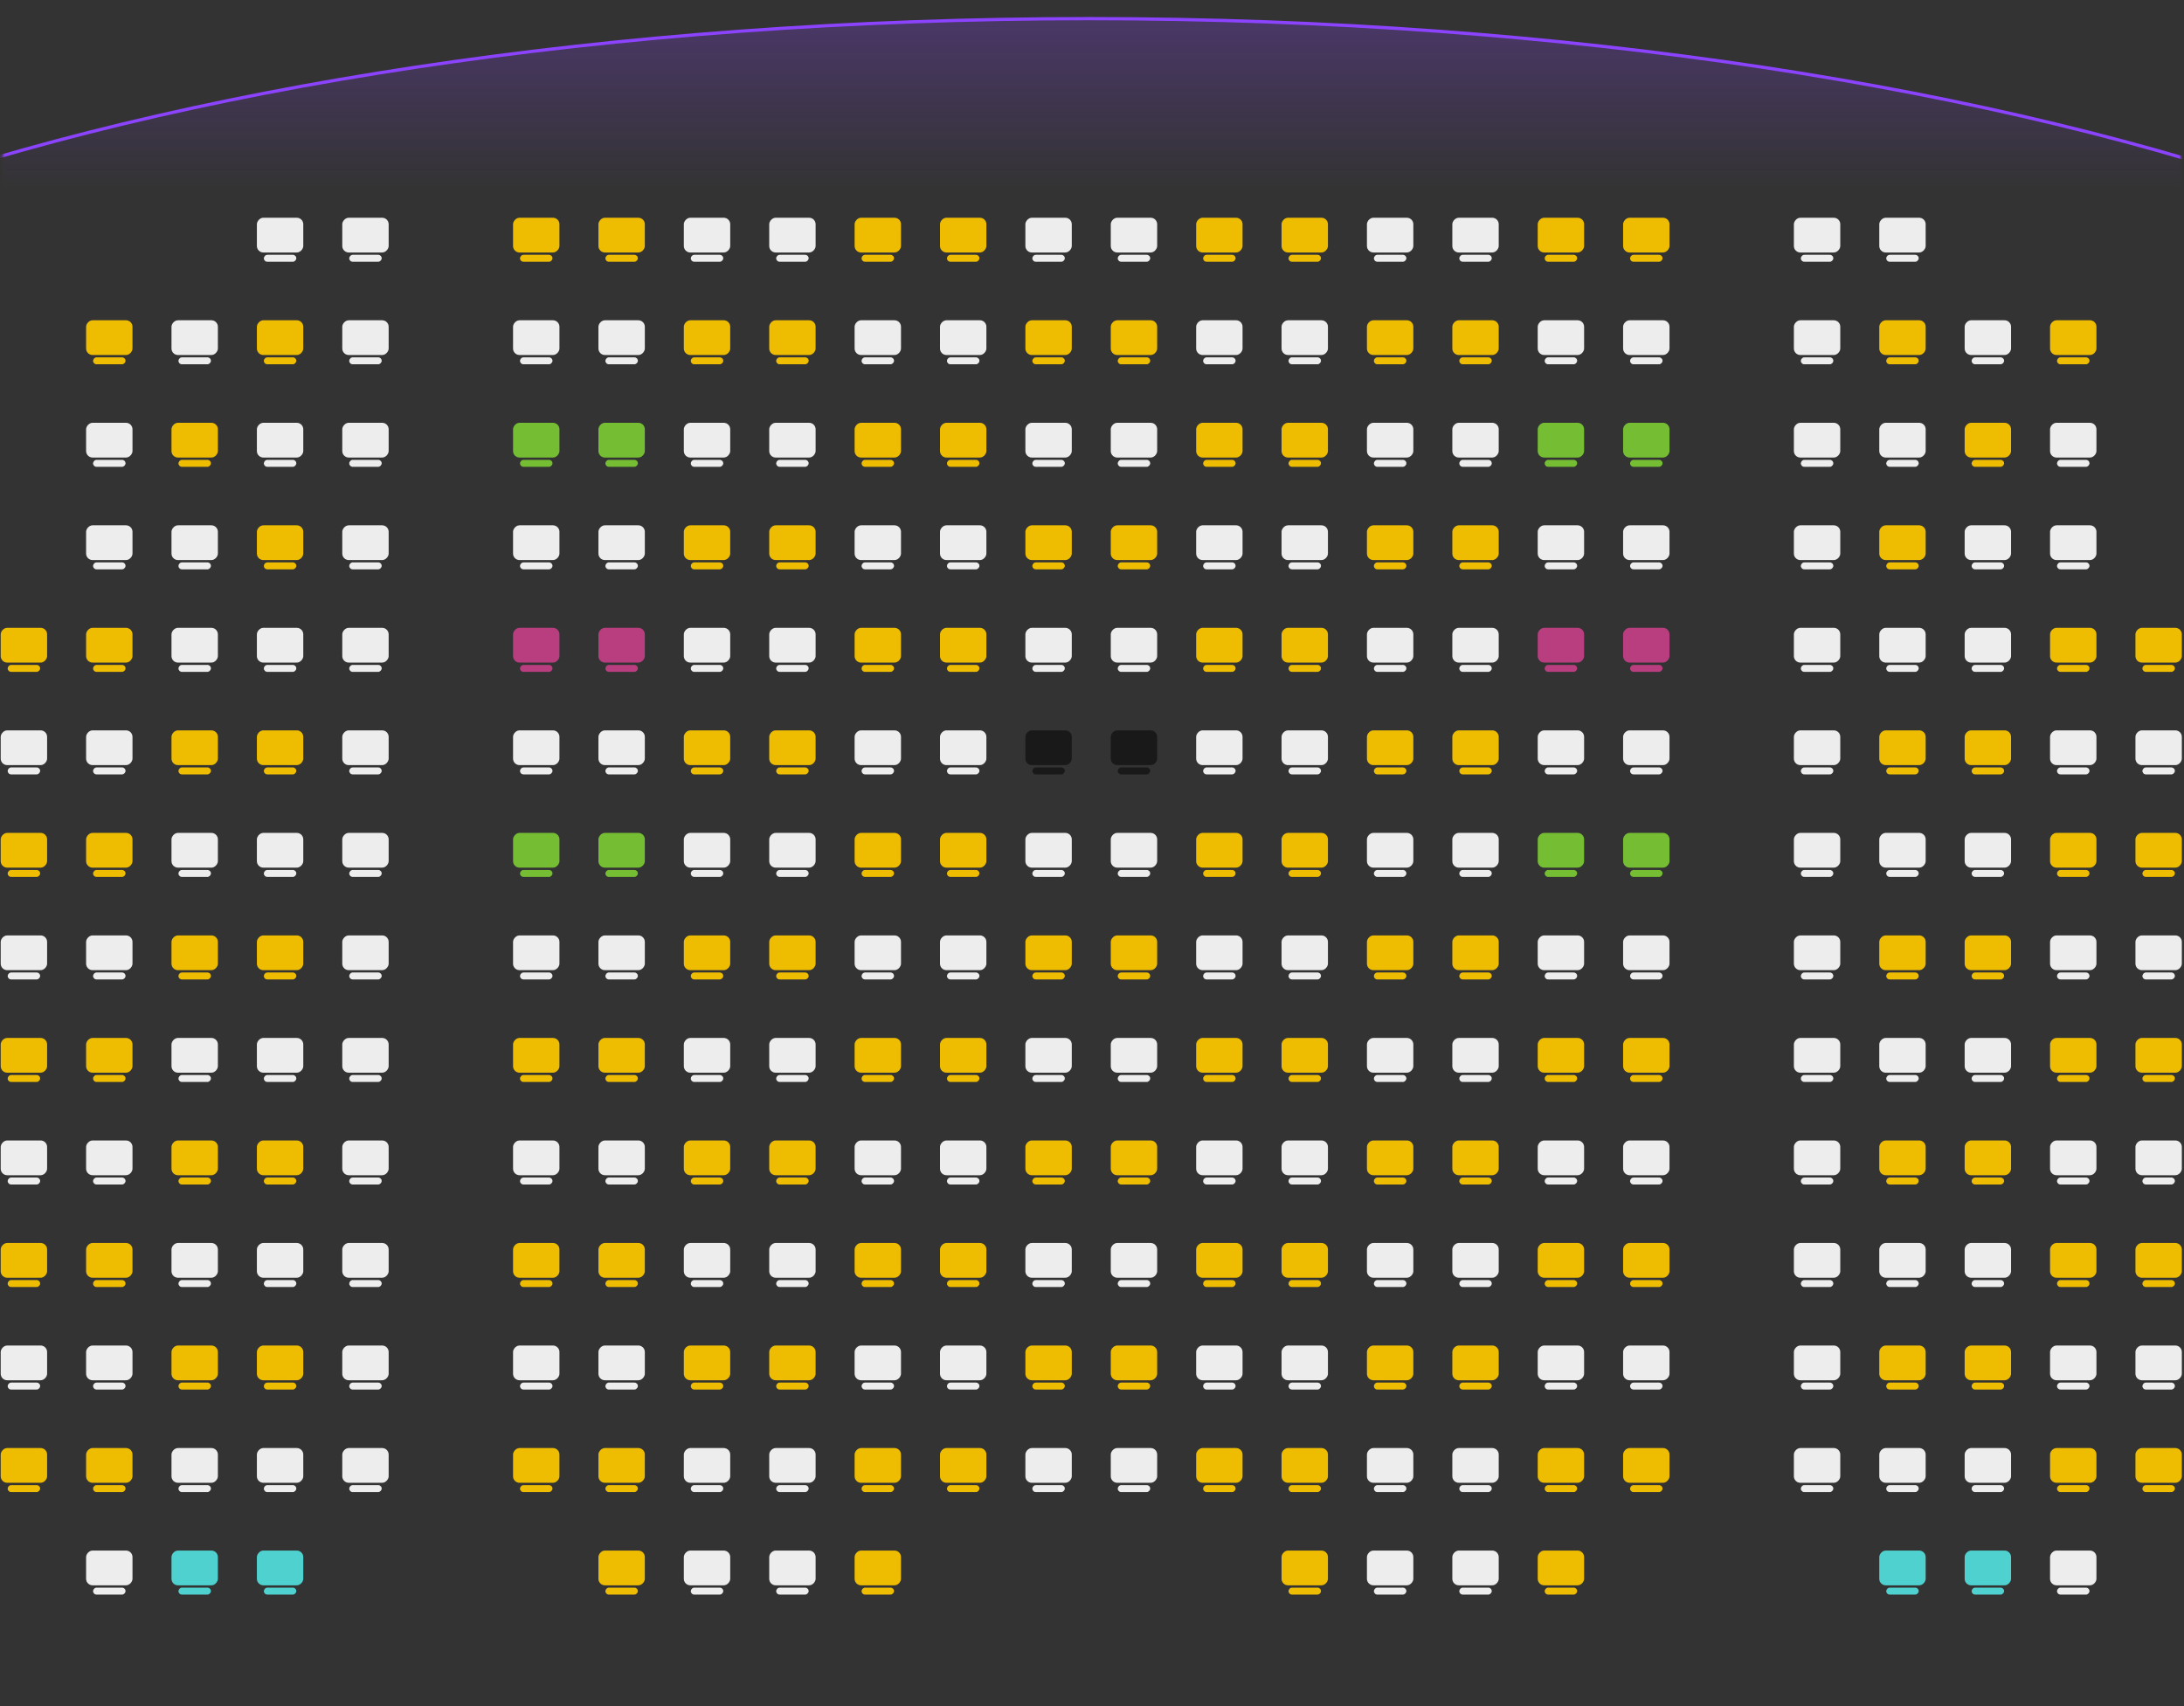 <svg width="672" height="525" viewBox="0 0 672 525" fill="none" xmlns="http://www.w3.org/2000/svg">
<rect x="0" y="0" width="672" height="525" fill="#333333" stroke="none"/>
<rect width="14.274" height="10.696" rx="2" transform="matrix(-1 -1.74846e-07 -1.74846e-07 1 93.315 67)" fill="#EDEDED"/>
<rect width="9.992" height="2.139" rx="1.07" transform="matrix(-1 -1.74846e-07 -1.74846e-07 1 91.174 78.409)" fill="#EDEDED"/>
<rect width="14.274" height="10.696" rx="2" transform="matrix(-1 -1.74846e-07 -1.74846e-07 1 119.588 67)" fill="#EDEDED"/>
<rect width="9.992" height="2.139" rx="1.07" transform="matrix(-1 -1.74846e-07 -1.74846e-07 1 117.447 78.409)" fill="#EDEDED"/>
<rect width="14.274" height="10.696" rx="2" transform="matrix(-1 -1.74846e-07 -1.74846e-07 1 172.136 67)" fill="#EEBC00"/>
<rect width="9.992" height="2.139" rx="1.07" transform="matrix(-1 -1.74846e-07 -1.74846e-07 1 169.995 78.409)" fill="#EEBC00"/>
<rect width="14.274" height="10.696" rx="2" transform="matrix(-1 -1.74846e-07 -1.74846e-07 1 198.409 67)" fill="#EEBC00"/>
<rect width="9.992" height="2.139" rx="1.07" transform="matrix(-1 -1.74846e-07 -1.74846e-07 1 196.268 78.409)" fill="#EEBC00"/>
<rect width="14.274" height="10.696" rx="2" transform="matrix(-1 -1.74846e-07 -1.74846e-07 1 224.683 67)" fill="#EDEDED"/>
<rect width="9.992" height="2.139" rx="1.07" transform="matrix(-1 -1.74846e-07 -1.74846e-07 1 222.542 78.409)" fill="#EDEDED"/>
<rect width="14.274" height="10.696" rx="2" transform="matrix(-1 -1.74846e-07 -1.74846e-07 1 250.957 67)" fill="#EDEDED"/>
<rect width="9.992" height="2.139" rx="1.07" transform="matrix(-1 -1.74846e-07 -1.74846e-07 1 248.815 78.409)" fill="#EDEDED"/>
<rect width="14.274" height="10.696" rx="2" transform="matrix(-1 -1.74846e-07 -1.74846e-07 1 277.23 67)" fill="#EEBC00"/>
<rect width="9.992" height="2.139" rx="1.07" transform="matrix(-1 -1.74846e-07 -1.74846e-07 1 275.089 78.409)" fill="#EEBC00"/>
<rect width="14.274" height="10.696" rx="2" transform="matrix(-1 -1.74846e-07 -1.74846e-07 1 303.503 67)" fill="#EEBC00"/>
<rect width="9.992" height="2.139" rx="1.07" transform="matrix(-1 -1.74846e-07 -1.74846e-07 1 301.362 78.409)" fill="#EEBC00"/>
<rect width="14.274" height="10.696" rx="2" transform="matrix(-1 -1.74846e-07 -1.74846e-07 1 329.777 67)" fill="#EDEDED"/>
<rect width="9.992" height="2.139" rx="1.07" transform="matrix(-1 -1.74846e-07 -1.74846e-07 1 327.636 78.409)" fill="#EDEDED"/>
<rect width="14.274" height="10.696" rx="2" transform="matrix(-1 -1.74846e-07 -1.74846e-07 1 356.051 67)" fill="#EDEDED"/>
<rect width="9.992" height="2.139" rx="1.07" transform="matrix(-1 -1.74846e-07 -1.74846e-07 1 353.91 78.409)" fill="#EDEDED"/>
<rect width="14.274" height="10.696" rx="2" transform="matrix(-1 -1.74846e-07 -1.74846e-07 1 382.324 67)" fill="#EEBC00"/>
<rect width="9.992" height="2.139" rx="1.07" transform="matrix(-1 -1.74846e-07 -1.74846e-07 1 380.183 78.409)" fill="#EEBC00"/>
<rect width="14.274" height="10.696" rx="2" transform="matrix(-1 -1.74846e-07 -1.74846e-07 1 408.598 67)" fill="#EEBC00"/>
<rect width="9.992" height="2.139" rx="1.07" transform="matrix(-1 -1.74846e-07 -1.74846e-07 1 406.457 78.409)" fill="#EEBC00"/>
<rect width="14.274" height="10.696" rx="2" transform="matrix(-1 -1.74846e-07 -1.74846e-07 1 434.872 67)" fill="#EDEDED"/>
<rect width="9.992" height="2.139" rx="1.07" transform="matrix(-1 -1.74846e-07 -1.74846e-07 1 432.73 78.409)" fill="#EDEDED"/>
<rect width="14.274" height="10.696" rx="2" transform="matrix(-1 -1.74846e-07 -1.74846e-07 1 461.145 67)" fill="#EDEDED"/>
<rect width="9.992" height="2.139" rx="1.07" transform="matrix(-1 -1.74846e-07 -1.74846e-07 1 459.004 78.409)" fill="#EDEDED"/>
<rect width="14.274" height="10.696" rx="2" transform="matrix(-1 -1.74846e-07 -1.74846e-07 1 487.418 67)" fill="#EEBC00"/>
<rect width="9.992" height="2.139" rx="1.07" transform="matrix(-1 -1.74846e-07 -1.74846e-07 1 485.277 78.409)" fill="#EEBC00"/>
<rect width="14.274" height="10.696" rx="2" transform="matrix(-1 -1.74846e-07 -1.74846e-07 1 513.692 67)" fill="#EEBC00"/>
<rect width="9.992" height="2.139" rx="1.07" transform="matrix(-1 -1.74846e-07 -1.74846e-07 1 511.551 78.409)" fill="#EEBC00"/>
<rect width="14.274" height="10.696" rx="2" transform="matrix(-1 -1.74846e-07 -1.74846e-07 1 566.239 67)" fill="#EDEDED"/>
<rect width="9.992" height="2.139" rx="1.07" transform="matrix(-1 -1.74846e-07 -1.74846e-07 1 564.098 78.409)" fill="#EDEDED"/>
<rect width="14.274" height="10.696" rx="2" transform="matrix(-1 -1.74846e-07 -1.74846e-07 1 592.513 67)" fill="#EDEDED"/>
<rect width="9.992" height="2.139" rx="1.07" transform="matrix(-1 -1.74846e-07 -1.74846e-07 1 590.372 78.409)" fill="#EDEDED"/>
<rect width="14.274" height="10.696" rx="2" transform="matrix(-1 -1.74846e-07 -1.74846e-07 1 40.768 98.549)" fill="#EEBC00"/>
<rect width="9.992" height="2.139" rx="1.07" transform="matrix(-1 -1.74846e-07 -1.74846e-07 1 38.627 109.958)" fill="#EEBC00"/>
<rect width="14.274" height="10.696" rx="2" transform="matrix(-1 -1.74846e-07 -1.74846e-07 1 67.041 98.549)" fill="#EDEDED"/>
<rect width="9.992" height="2.139" rx="1.07" transform="matrix(-1 -1.74846e-07 -1.74846e-07 1 64.9 109.958)" fill="#EDEDED"/>
<rect width="14.274" height="10.696" rx="2" transform="matrix(-1 -1.74846e-07 -1.74846e-07 1 93.315 98.549)" fill="#EEBC00"/>
<rect width="9.992" height="2.139" rx="1.07" transform="matrix(-1 -1.74846e-07 -1.74846e-07 1 91.174 109.958)" fill="#EEBC00"/>
<rect width="14.274" height="10.696" rx="2" transform="matrix(-1 -1.74846e-07 -1.74846e-07 1 119.588 98.549)" fill="#EDEDED"/>
<rect width="9.992" height="2.139" rx="1.07" transform="matrix(-1 -1.74846e-07 -1.74846e-07 1 117.447 109.958)" fill="#EDEDED"/>
<rect width="14.274" height="10.696" rx="2" transform="matrix(-1 -1.74846e-07 -1.74846e-07 1 172.136 98.549)" fill="#EDEDED"/>
<rect width="9.992" height="2.139" rx="1.07" transform="matrix(-1 -1.74846e-07 -1.74846e-07 1 169.995 109.958)" fill="#EDEDED"/>
<rect width="14.274" height="10.696" rx="2" transform="matrix(-1 -1.74846e-07 -1.74846e-07 1 198.409 98.549)" fill="#EDEDED"/>
<rect width="9.992" height="2.139" rx="1.07" transform="matrix(-1 -1.74846e-07 -1.74846e-07 1 196.268 109.958)" fill="#EDEDED"/>
<rect width="14.274" height="10.696" rx="2" transform="matrix(-1 -1.74846e-07 -1.74846e-07 1 224.683 98.549)" fill="#EEBC00"/>
<rect width="9.992" height="2.139" rx="1.07" transform="matrix(-1 -1.74846e-07 -1.74846e-07 1 222.542 109.958)" fill="#EEBC00"/>
<rect width="14.274" height="10.696" rx="2" transform="matrix(-1 -1.74846e-07 -1.74846e-07 1 250.957 98.549)" fill="#EEBC00"/>
<rect width="9.992" height="2.139" rx="1.07" transform="matrix(-1 -1.74846e-07 -1.74846e-07 1 248.815 109.958)" fill="#EEBC00"/>
<rect width="14.274" height="10.696" rx="2" transform="matrix(-1 -1.74846e-07 -1.74846e-07 1 277.23 98.549)" fill="#EDEDED"/>
<rect width="9.992" height="2.139" rx="1.07" transform="matrix(-1 -1.74846e-07 -1.74846e-07 1 275.089 109.958)" fill="#EDEDED"/>
<rect width="14.274" height="10.696" rx="2" transform="matrix(-1 -1.74846e-07 -1.74846e-07 1 303.503 98.549)" fill="#EDEDED"/>
<rect width="9.992" height="2.139" rx="1.07" transform="matrix(-1 -1.74846e-07 -1.74846e-07 1 301.362 109.958)" fill="#EDEDED"/>
<rect width="14.274" height="10.696" rx="2" transform="matrix(-1 -1.74846e-07 -1.74846e-07 1 329.777 98.549)" fill="#EEBC00"/>
<rect width="9.992" height="2.139" rx="1.07" transform="matrix(-1 -1.74846e-07 -1.74846e-07 1 327.636 109.958)" fill="#EEBC00"/>
<rect width="14.274" height="10.696" rx="2" transform="matrix(-1 -1.74846e-07 -1.74846e-07 1 356.051 98.549)" fill="#EEBC00"/>
<rect width="9.992" height="2.139" rx="1.07" transform="matrix(-1 -1.74846e-07 -1.74846e-07 1 353.91 109.958)" fill="#EEBC00"/>
<rect width="14.274" height="10.696" rx="2" transform="matrix(-1 -1.74846e-07 -1.74846e-07 1 382.324 98.549)" fill="#EDEDED"/>
<rect width="9.992" height="2.139" rx="1.07" transform="matrix(-1 -1.74846e-07 -1.74846e-07 1 380.183 109.958)" fill="#EDEDED"/>
<rect width="14.274" height="10.696" rx="2" transform="matrix(-1 -1.74846e-07 -1.74846e-07 1 408.598 98.549)" fill="#EDEDED"/>
<rect width="9.992" height="2.139" rx="1.07" transform="matrix(-1 -1.74846e-07 -1.74846e-07 1 406.457 109.958)" fill="#EDEDED"/>
<rect width="14.274" height="10.696" rx="2" transform="matrix(-1 -1.74846e-07 -1.74846e-07 1 434.872 98.549)" fill="#EEBC00"/>
<rect width="9.992" height="2.139" rx="1.07" transform="matrix(-1 -1.74846e-07 -1.74846e-07 1 432.73 109.958)" fill="#EEBC00"/>
<rect width="14.274" height="10.696" rx="2" transform="matrix(-1 -1.74846e-07 -1.74846e-07 1 461.145 98.549)" fill="#EEBC00"/>
<rect width="9.992" height="2.139" rx="1.07" transform="matrix(-1 -1.74846e-07 -1.74846e-07 1 459.004 109.958)" fill="#EEBC00"/>
<rect width="14.274" height="10.696" rx="2" transform="matrix(-1 -1.74846e-07 -1.74846e-07 1 487.418 98.549)" fill="#EDEDED"/>
<rect width="9.992" height="2.139" rx="1.07" transform="matrix(-1 -1.74846e-07 -1.74846e-07 1 485.277 109.958)" fill="#EDEDED"/>
<rect width="14.274" height="10.696" rx="2" transform="matrix(-1 -1.74846e-07 -1.74846e-07 1 513.692 98.549)" fill="#EDEDED"/>
<rect width="9.992" height="2.139" rx="1.07" transform="matrix(-1 -1.74846e-07 -1.74846e-07 1 511.551 109.958)" fill="#EDEDED"/>
<rect width="14.274" height="10.696" rx="2" transform="matrix(-1 -1.74846e-07 -1.74846e-07 1 566.239 98.549)" fill="#EDEDED"/>
<rect width="9.992" height="2.139" rx="1.07" transform="matrix(-1 -1.74846e-07 -1.74846e-07 1 564.098 109.958)" fill="#EDEDED"/>
<rect width="14.274" height="10.696" rx="2" transform="matrix(-1 -1.74846e-07 -1.74846e-07 1 592.513 98.549)" fill="#EEBC00"/>
<rect width="9.992" height="2.139" rx="1.07" transform="matrix(-1 -1.74846e-07 -1.74846e-07 1 590.372 109.958)" fill="#EEBC00"/>
<rect width="14.274" height="10.696" rx="2" transform="matrix(-1 -1.74846e-07 -1.74846e-07 1 618.786 98.549)" fill="#EDEDED"/>
<rect width="9.992" height="2.139" rx="1.07" transform="matrix(-1 -1.74846e-07 -1.74846e-07 1 616.646 109.958)" fill="#EDEDED"/>
<rect width="14.274" height="10.696" rx="2" transform="matrix(-1 -1.74846e-07 -1.74846e-07 1 645.06 98.549)" fill="#EEBC00"/>
<rect width="9.992" height="2.139" rx="1.07" transform="matrix(-1 -1.74846e-07 -1.74846e-07 1 642.919 109.958)" fill="#EEBC00"/>
<rect width="14.274" height="10.696" rx="2" transform="matrix(-1 -1.74846e-07 -1.74846e-07 1 40.768 130.098)" fill="#EDEDED"/>
<rect width="9.992" height="2.139" rx="1.07" transform="matrix(-1 -1.74846e-07 -1.74846e-07 1 38.627 141.507)" fill="#EDEDED"/>
<rect width="14.274" height="10.696" rx="2" transform="matrix(-1 -1.74846e-07 -1.74846e-07 1 67.041 130.098)" fill="#EEBC00"/>
<rect width="9.992" height="2.139" rx="1.07" transform="matrix(-1 -1.74846e-07 -1.74846e-07 1 64.9 141.507)" fill="#EEBC00"/>
<rect width="14.274" height="10.696" rx="2" transform="matrix(-1 -1.74846e-07 -1.74846e-07 1 93.315 130.098)" fill="#EDEDED"/>
<rect width="9.992" height="2.139" rx="1.07" transform="matrix(-1 -1.74846e-07 -1.74846e-07 1 91.174 141.507)" fill="#EDEDED"/>
<rect width="14.274" height="10.696" rx="2" transform="matrix(-1 -1.74846e-07 -1.74846e-07 1 119.588 130.098)" fill="#EDEDED"/>
<rect width="9.992" height="2.139" rx="1.07" transform="matrix(-1 -1.74846e-07 -1.74846e-07 1 117.447 141.507)" fill="#EDEDED"/>
<rect width="14.274" height="10.696" rx="2" transform="matrix(-1 -1.74846e-07 -1.74846e-07 1 172.136 130.098)" fill="#75BE33"/>
<rect width="9.992" height="2.139" rx="1.07" transform="matrix(-1 -1.74846e-07 -1.74846e-07 1 169.995 141.507)" fill="#75BE33"/>
<rect width="14.274" height="10.696" rx="2" transform="matrix(-1 -1.74846e-07 -1.74846e-07 1 198.409 130.098)" fill="#75BE33"/>
<rect width="9.992" height="2.139" rx="1.07" transform="matrix(-1 -1.74846e-07 -1.74846e-07 1 196.268 141.507)" fill="#75BE33"/>
<rect width="14.274" height="10.696" rx="2" transform="matrix(-1 -1.74846e-07 -1.74846e-07 1 224.683 130.098)" fill="#EDEDED"/>
<rect width="9.992" height="2.139" rx="1.07" transform="matrix(-1 -1.74846e-07 -1.74846e-07 1 222.542 141.507)" fill="#EDEDED"/>
<rect width="14.274" height="10.696" rx="2" transform="matrix(-1 -1.74846e-07 -1.74846e-07 1 250.957 130.098)" fill="#EDEDED"/>
<rect width="9.992" height="2.139" rx="1.07" transform="matrix(-1 -1.74846e-07 -1.74846e-07 1 248.815 141.507)" fill="#EDEDED"/>
<rect width="14.274" height="10.696" rx="2" transform="matrix(-1 -1.74846e-07 -1.74846e-07 1 277.23 130.098)" fill="#EEBC00"/>
<rect width="9.992" height="2.139" rx="1.07" transform="matrix(-1 -1.74846e-07 -1.74846e-07 1 275.089 141.507)" fill="#EEBC00"/>
<rect width="14.274" height="10.696" rx="2" transform="matrix(-1 -1.74846e-07 -1.74846e-07 1 303.503 130.098)" fill="#EEBC00"/>
<rect width="9.992" height="2.139" rx="1.07" transform="matrix(-1 -1.74846e-07 -1.74846e-07 1 301.362 141.507)" fill="#EEBC00"/>
<rect width="14.274" height="10.696" rx="2" transform="matrix(-1 -1.74846e-07 -1.74846e-07 1 329.777 130.098)" fill="#EDEDED"/>
<rect width="9.992" height="2.139" rx="1.07" transform="matrix(-1 -1.74846e-07 -1.74846e-07 1 327.636 141.507)" fill="#EDEDED"/>
<rect width="14.274" height="10.696" rx="2" transform="matrix(-1 -1.74846e-07 -1.74846e-07 1 356.051 130.098)" fill="#EDEDED"/>
<rect width="9.992" height="2.139" rx="1.07" transform="matrix(-1 -1.74846e-07 -1.74846e-07 1 353.91 141.507)" fill="#EDEDED"/>
<rect width="14.274" height="10.696" rx="2" transform="matrix(-1 -1.74846e-07 -1.74846e-07 1 382.324 130.098)" fill="#EEBC00"/>
<rect width="9.992" height="2.139" rx="1.07" transform="matrix(-1 -1.74846e-07 -1.74846e-07 1 380.183 141.507)" fill="#EEBC00"/>
<rect width="14.274" height="10.696" rx="2" transform="matrix(-1 -1.74846e-07 -1.74846e-07 1 408.598 130.098)" fill="#EEBC00"/>
<rect width="9.992" height="2.139" rx="1.07" transform="matrix(-1 -1.74846e-07 -1.74846e-07 1 406.457 141.507)" fill="#EEBC00"/>
<rect width="14.274" height="10.696" rx="2" transform="matrix(-1 -1.74846e-07 -1.74846e-07 1 434.872 130.098)" fill="#EDEDED"/>
<rect width="9.992" height="2.139" rx="1.07" transform="matrix(-1 -1.74846e-07 -1.74846e-07 1 432.73 141.507)" fill="#EDEDED"/>
<rect width="14.274" height="10.696" rx="2" transform="matrix(-1 -1.74846e-07 -1.74846e-07 1 461.145 130.098)" fill="#EDEDED"/>
<rect width="9.992" height="2.139" rx="1.07" transform="matrix(-1 -1.74846e-07 -1.74846e-07 1 459.004 141.507)" fill="#EDEDED"/>
<rect width="14.274" height="10.696" rx="2" transform="matrix(-1 -1.74846e-07 -1.74846e-07 1 487.418 130.098)" fill="#75BE33"/>
<rect width="9.992" height="2.139" rx="1.07" transform="matrix(-1 -1.74846e-07 -1.74846e-07 1 485.277 141.507)" fill="#75BE33"/>
<rect width="14.274" height="10.696" rx="2" transform="matrix(-1 -1.74846e-07 -1.74846e-07 1 513.692 130.098)" fill="#75BE33"/>
<rect width="9.992" height="2.139" rx="1.07" transform="matrix(-1 -1.74846e-07 -1.74846e-07 1 511.551 141.507)" fill="#75BE33"/>
<rect width="14.274" height="10.696" rx="2" transform="matrix(-1 -1.74846e-07 -1.74846e-07 1 566.239 130.098)" fill="#EDEDED"/>
<rect width="9.992" height="2.139" rx="1.07" transform="matrix(-1 -1.74846e-07 -1.74846e-07 1 564.098 141.507)" fill="#EDEDED"/>
<rect width="14.274" height="10.696" rx="2" transform="matrix(-1 -1.74846e-07 -1.74846e-07 1 592.513 130.098)" fill="#EDEDED"/>
<rect width="9.992" height="2.139" rx="1.07" transform="matrix(-1 -1.74846e-07 -1.74846e-07 1 590.372 141.507)" fill="#EDEDED"/>
<rect width="14.274" height="10.696" rx="2" transform="matrix(-1 -1.74846e-07 -1.74846e-07 1 618.786 130.098)" fill="#EEBC00"/>
<rect width="9.992" height="2.139" rx="1.07" transform="matrix(-1 -1.74846e-07 -1.74846e-07 1 616.646 141.507)" fill="#EEBC00"/>
<rect width="14.274" height="10.696" rx="2" transform="matrix(-1 -1.74846e-07 -1.74846e-07 1 645.06 130.098)" fill="#EDEDED"/>
<rect width="9.992" height="2.139" rx="1.07" transform="matrix(-1 -1.74846e-07 -1.74846e-07 1 642.919 141.507)" fill="#EDEDED"/>
<rect width="14.274" height="10.696" rx="2" transform="matrix(-1 -1.74846e-07 -1.74846e-07 1 40.768 161.646)" fill="#EDEDED"/>
<rect width="9.992" height="2.139" rx="1.07" transform="matrix(-1 -1.74846e-07 -1.74846e-07 1 38.627 173.056)" fill="#EDEDED"/>
<rect width="14.274" height="10.696" rx="2" transform="matrix(-1 -1.74846e-07 -1.74846e-07 1 67.041 161.646)" fill="#EDEDED"/>
<rect width="9.992" height="2.139" rx="1.07" transform="matrix(-1 -1.74846e-07 -1.74846e-07 1 64.9 173.056)" fill="#EDEDED"/>
<rect width="14.274" height="10.696" rx="2" transform="matrix(-1 -1.74846e-07 -1.74846e-07 1 93.315 161.646)" fill="#EEBC00"/>
<rect width="9.992" height="2.139" rx="1.07" transform="matrix(-1 -1.74846e-07 -1.74846e-07 1 91.174 173.056)" fill="#EEBC00"/>
<rect width="14.274" height="10.696" rx="2" transform="matrix(-1 -1.74846e-07 -1.74846e-07 1 119.588 161.646)" fill="#EDEDED"/>
<rect width="9.992" height="2.139" rx="1.07" transform="matrix(-1 -1.74846e-07 -1.74846e-07 1 117.447 173.056)" fill="#EDEDED"/>
<rect width="14.274" height="10.696" rx="2" transform="matrix(-1 -1.74846e-07 -1.74846e-07 1 172.136 161.646)" fill="#EDEDED"/>
<rect width="9.992" height="2.139" rx="1.07" transform="matrix(-1 -1.74846e-07 -1.74846e-07 1 169.995 173.056)" fill="#EDEDED"/>
<rect width="14.274" height="10.696" rx="2" transform="matrix(-1 -1.74846e-07 -1.74846e-07 1 198.409 161.646)" fill="#EDEDED"/>
<rect width="9.992" height="2.139" rx="1.07" transform="matrix(-1 -1.74846e-07 -1.74846e-07 1 196.268 173.056)" fill="#EDEDED"/>
<rect width="14.274" height="10.696" rx="2" transform="matrix(-1 -1.74846e-07 -1.74846e-07 1 224.683 161.646)" fill="#EEBC00"/>
<rect width="9.992" height="2.139" rx="1.07" transform="matrix(-1 -1.74846e-07 -1.74846e-07 1 222.542 173.056)" fill="#EEBC00"/>
<rect width="14.274" height="10.696" rx="2" transform="matrix(-1 -1.74846e-07 -1.74846e-07 1 250.957 161.646)" fill="#EEBC00"/>
<rect width="9.992" height="2.139" rx="1.07" transform="matrix(-1 -1.74846e-07 -1.74846e-07 1 248.815 173.056)" fill="#EEBC00"/>
<rect width="14.274" height="10.696" rx="2" transform="matrix(-1 -1.74846e-07 -1.74846e-07 1 277.23 161.646)" fill="#EDEDED"/>
<rect width="9.992" height="2.139" rx="1.07" transform="matrix(-1 -1.74846e-07 -1.74846e-07 1 275.089 173.056)" fill="#EDEDED"/>
<rect width="14.274" height="10.696" rx="2" transform="matrix(-1 -1.74846e-07 -1.74846e-07 1 303.503 161.646)" fill="#EDEDED"/>
<rect width="9.992" height="2.139" rx="1.07" transform="matrix(-1 -1.74846e-07 -1.74846e-07 1 301.362 173.056)" fill="#EDEDED"/>
<rect width="14.274" height="10.696" rx="2" transform="matrix(-1 -1.74846e-07 -1.74846e-07 1 329.777 161.646)" fill="#EEBC00"/>
<rect width="9.992" height="2.139" rx="1.07" transform="matrix(-1 -1.74846e-07 -1.74846e-07 1 327.636 173.056)" fill="#EEBC00"/>
<rect width="14.274" height="10.696" rx="2" transform="matrix(-1 -1.74846e-07 -1.74846e-07 1 356.051 161.646)" fill="#EEBC00"/>
<rect width="9.992" height="2.139" rx="1.07" transform="matrix(-1 -1.74846e-07 -1.74846e-07 1 353.91 173.056)" fill="#EEBC00"/>
<rect width="14.274" height="10.696" rx="2" transform="matrix(-1 -1.74846e-07 -1.74846e-07 1 382.324 161.646)" fill="#EDEDED"/>
<rect width="9.992" height="2.139" rx="1.07" transform="matrix(-1 -1.74846e-07 -1.74846e-07 1 380.183 173.056)" fill="#EDEDED"/>
<rect width="14.274" height="10.696" rx="2" transform="matrix(-1 -1.74846e-07 -1.74846e-07 1 408.598 161.646)" fill="#EDEDED"/>
<rect width="9.992" height="2.139" rx="1.07" transform="matrix(-1 -1.74846e-07 -1.74846e-07 1 406.457 173.056)" fill="#EDEDED"/>
<rect width="14.274" height="10.696" rx="2" transform="matrix(-1 -1.74846e-07 -1.74846e-07 1 434.872 161.646)" fill="#EEBC00"/>
<rect width="9.992" height="2.139" rx="1.07" transform="matrix(-1 -1.74846e-07 -1.74846e-07 1 432.73 173.056)" fill="#EEBC00"/>
<rect width="14.274" height="10.696" rx="2" transform="matrix(-1 -1.74846e-07 -1.74846e-07 1 461.145 161.646)" fill="#EEBC00"/>
<rect width="9.992" height="2.139" rx="1.07" transform="matrix(-1 -1.74846e-07 -1.74846e-07 1 459.004 173.056)" fill="#EEBC00"/>
<rect width="14.274" height="10.696" rx="2" transform="matrix(-1 -1.74846e-07 -1.74846e-07 1 487.418 161.646)" fill="#EDEDED"/>
<rect width="9.992" height="2.139" rx="1.07" transform="matrix(-1 -1.74846e-07 -1.74846e-07 1 485.277 173.056)" fill="#EDEDED"/>
<rect width="14.274" height="10.696" rx="2" transform="matrix(-1 -1.74846e-07 -1.74846e-07 1 513.692 161.646)" fill="#EDEDED"/>
<rect width="9.992" height="2.139" rx="1.07" transform="matrix(-1 -1.74846e-07 -1.74846e-07 1 511.551 173.056)" fill="#EDEDED"/>
<rect width="14.274" height="10.696" rx="2" transform="matrix(-1 -1.74846e-07 -1.74846e-07 1 566.239 161.646)" fill="#EDEDED"/>
<rect width="9.992" height="2.139" rx="1.07" transform="matrix(-1 -1.74846e-07 -1.74846e-07 1 564.098 173.056)" fill="#EDEDED"/>
<rect width="14.274" height="10.696" rx="2" transform="matrix(-1 -1.74846e-07 -1.74846e-07 1 592.513 161.646)" fill="#EEBC00"/>
<rect width="9.992" height="2.139" rx="1.07" transform="matrix(-1 -1.74846e-07 -1.74846e-07 1 590.372 173.056)" fill="#EEBC00"/>
<rect width="14.274" height="10.696" rx="2" transform="matrix(-1 -1.74846e-07 -1.74846e-07 1 618.786 161.646)" fill="#EDEDED"/>
<rect width="9.992" height="2.139" rx="1.07" transform="matrix(-1 -1.74846e-07 -1.74846e-07 1 616.646 173.056)" fill="#EDEDED"/>
<rect width="14.274" height="10.696" rx="2" transform="matrix(-1 -1.74846e-07 -1.74846e-07 1 645.06 161.646)" fill="#EDEDED"/>
<rect width="9.992" height="2.139" rx="1.07" transform="matrix(-1 -1.74846e-07 -1.74846e-07 1 642.919 173.056)" fill="#EDEDED"/>
<rect width="14.274" height="10.696" rx="2" transform="matrix(-1 -1.74846e-07 -1.74846e-07 1 14.494 193.195)" fill="#EEBC00"/>
<rect width="9.992" height="2.139" rx="1.07" transform="matrix(-1 -1.74846e-07 -1.74846e-07 1 12.353 204.604)" fill="#EEBC00"/>
<rect width="14.274" height="10.696" rx="2" transform="matrix(-1 -1.74846e-07 -1.74846e-07 1 40.768 193.195)" fill="#EEBC00"/>
<rect width="9.992" height="2.139" rx="1.07" transform="matrix(-1 -1.74846e-07 -1.74846e-07 1 38.627 204.604)" fill="#EEBC00"/>
<rect width="14.274" height="10.696" rx="2" transform="matrix(-1 -1.74846e-07 -1.74846e-07 1 67.041 193.195)" fill="#EDEDED"/>
<rect width="9.992" height="2.139" rx="1.07" transform="matrix(-1 -1.74846e-07 -1.74846e-07 1 64.9 204.604)" fill="#EDEDED"/>
<rect width="14.274" height="10.696" rx="2" transform="matrix(-1 -1.74846e-07 -1.74846e-07 1 93.315 193.195)" fill="#EDEDED"/>
<rect width="9.992" height="2.139" rx="1.07" transform="matrix(-1 -1.74846e-07 -1.74846e-07 1 91.174 204.604)" fill="#EDEDED"/>
<rect width="14.274" height="10.696" rx="2" transform="matrix(-1 -1.74846e-07 -1.74846e-07 1 119.588 193.195)" fill="#EDEDED"/>
<rect width="9.992" height="2.139" rx="1.07" transform="matrix(-1 -1.74846e-07 -1.74846e-07 1 117.447 204.604)" fill="#EDEDED"/>
<rect width="14.274" height="10.696" rx="2" transform="matrix(-1 -1.74846e-07 -1.74846e-07 1 172.136 193.195)" fill="#B83E80"/>
<rect width="9.992" height="2.139" rx="1.07" transform="matrix(-1 -1.74846e-07 -1.74846e-07 1 169.995 204.604)" fill="#B83E80"/>
<rect width="14.274" height="10.696" rx="2" transform="matrix(-1 -1.74846e-07 -1.74846e-07 1 198.409 193.195)" fill="#B83E80"/>
<rect width="9.992" height="2.139" rx="1.07" transform="matrix(-1 -1.74846e-07 -1.74846e-07 1 196.268 204.604)" fill="#B83E80"/>
<rect width="14.274" height="10.696" rx="2" transform="matrix(-1 -1.74846e-07 -1.74846e-07 1 224.683 193.195)" fill="#EDEDED"/>
<rect width="9.992" height="2.139" rx="1.07" transform="matrix(-1 -1.74846e-07 -1.74846e-07 1 222.542 204.604)" fill="#EDEDED"/>
<rect width="14.274" height="10.696" rx="2" transform="matrix(-1 -1.74846e-07 -1.74846e-07 1 250.957 193.195)" fill="#EDEDED"/>
<rect width="9.992" height="2.139" rx="1.07" transform="matrix(-1 -1.74846e-07 -1.74846e-07 1 248.815 204.604)" fill="#EDEDED"/>
<rect width="14.274" height="10.696" rx="2" transform="matrix(-1 -1.74846e-07 -1.74846e-07 1 277.23 193.195)" fill="#EEBC00"/>
<rect width="9.992" height="2.139" rx="1.07" transform="matrix(-1 -1.74846e-07 -1.74846e-07 1 275.089 204.604)" fill="#EEBC00"/>
<rect width="14.274" height="10.696" rx="2" transform="matrix(-1 -1.74846e-07 -1.74846e-07 1 303.503 193.195)" fill="#EEBC00"/>
<rect width="9.992" height="2.139" rx="1.07" transform="matrix(-1 -1.74846e-07 -1.74846e-07 1 301.362 204.604)" fill="#EEBC00"/>
<rect width="14.274" height="10.696" rx="2" transform="matrix(-1 -1.74846e-07 -1.74846e-07 1 329.777 193.195)" fill="#EDEDED"/>
<rect width="9.992" height="2.139" rx="1.07" transform="matrix(-1 -1.74846e-07 -1.74846e-07 1 327.636 204.604)" fill="#EDEDED"/>
<rect width="14.274" height="10.696" rx="2" transform="matrix(-1 -1.74846e-07 -1.74846e-07 1 356.051 193.195)" fill="#EDEDED"/>
<rect width="9.992" height="2.139" rx="1.07" transform="matrix(-1 -1.74846e-07 -1.74846e-07 1 353.91 204.604)" fill="#EDEDED"/>
<rect width="14.274" height="10.696" rx="2" transform="matrix(-1 -1.74846e-07 -1.74846e-07 1 382.324 193.195)" fill="#EEBC00"/>
<rect width="9.992" height="2.139" rx="1.07" transform="matrix(-1 -1.74846e-07 -1.74846e-07 1 380.183 204.604)" fill="#EEBC00"/>
<rect width="14.274" height="10.696" rx="2" transform="matrix(-1 -1.74846e-07 -1.74846e-07 1 408.598 193.195)" fill="#EEBC00"/>
<rect width="9.992" height="2.139" rx="1.07" transform="matrix(-1 -1.74846e-07 -1.74846e-07 1 406.457 204.604)" fill="#EEBC00"/>
<rect width="14.274" height="10.696" rx="2" transform="matrix(-1 -1.74846e-07 -1.74846e-07 1 434.872 193.195)" fill="#EDEDED"/>
<rect width="9.992" height="2.139" rx="1.07" transform="matrix(-1 -1.74846e-07 -1.74846e-07 1 432.73 204.604)" fill="#EDEDED"/>
<rect width="14.274" height="10.696" rx="2" transform="matrix(-1 -1.74846e-07 -1.74846e-07 1 461.145 193.195)" fill="#EDEDED"/>
<rect width="9.992" height="2.139" rx="1.07" transform="matrix(-1 -1.74846e-07 -1.74846e-07 1 459.004 204.604)" fill="#EDEDED"/>
<rect width="14.274" height="10.696" rx="2" transform="matrix(-1 -1.74846e-07 -1.74846e-07 1 487.418 193.195)" fill="#B83E80"/>
<rect width="9.992" height="2.139" rx="1.07" transform="matrix(-1 -1.74846e-07 -1.74846e-07 1 485.277 204.604)" fill="#B83E80"/>
<rect width="14.274" height="10.696" rx="2" transform="matrix(-1 -1.74846e-07 -1.74846e-07 1 513.692 193.195)" fill="#B83E80"/>
<rect width="9.992" height="2.139" rx="1.07" transform="matrix(-1 -1.74846e-07 -1.74846e-07 1 511.551 204.604)" fill="#B83E80"/>
<rect width="14.274" height="10.696" rx="2" transform="matrix(-1 -1.74846e-07 -1.74846e-07 1 566.239 193.195)" fill="#EDEDED"/>
<rect width="9.992" height="2.139" rx="1.07" transform="matrix(-1 -1.74846e-07 -1.74846e-07 1 564.098 204.604)" fill="#EDEDED"/>
<rect width="14.274" height="10.696" rx="2" transform="matrix(-1 -1.74846e-07 -1.74846e-07 1 592.513 193.195)" fill="#EDEDED"/>
<rect width="9.992" height="2.139" rx="1.07" transform="matrix(-1 -1.74846e-07 -1.74846e-07 1 590.372 204.604)" fill="#EDEDED"/>
<rect width="14.274" height="10.696" rx="2" transform="matrix(-1 -1.74846e-07 -1.74846e-07 1 618.786 193.195)" fill="#EDEDED"/>
<rect width="9.992" height="2.139" rx="1.07" transform="matrix(-1 -1.74846e-07 -1.74846e-07 1 616.646 204.604)" fill="#EDEDED"/>
<rect width="14.274" height="10.696" rx="2" transform="matrix(-1 -1.74846e-07 -1.74846e-07 1 645.06 193.195)" fill="#EEBC00"/>
<rect width="9.992" height="2.139" rx="1.07" transform="matrix(-1 -1.74846e-07 -1.74846e-07 1 642.919 204.604)" fill="#EEBC00"/>
<rect width="14.274" height="10.696" rx="2" transform="matrix(-1 -1.74846e-07 -1.74846e-07 1 671.333 193.195)" fill="#EEBC00"/>
<rect width="9.992" height="2.139" rx="1.07" transform="matrix(-1 -1.74846e-07 -1.74846e-07 1 669.193 204.604)" fill="#EEBC00"/>
<rect width="14.274" height="10.696" rx="2" transform="matrix(-1 -1.74846e-07 -1.74846e-07 1 14.494 224.744)" fill="#EDEDED"/>
<rect width="9.992" height="2.139" rx="1.07" transform="matrix(-1 -1.74846e-07 -1.74846e-07 1 12.353 236.153)" fill="#EDEDED"/>
<rect width="14.274" height="10.696" rx="2" transform="matrix(-1 -1.74846e-07 -1.74846e-07 1 40.768 224.744)" fill="#EDEDED"/>
<rect width="9.992" height="2.139" rx="1.07" transform="matrix(-1 -1.74846e-07 -1.74846e-07 1 38.627 236.153)" fill="#EDEDED"/>
<rect width="14.274" height="10.696" rx="2" transform="matrix(-1 -1.74846e-07 -1.74846e-07 1 67.041 224.744)" fill="#EEBC00"/>
<rect width="9.992" height="2.139" rx="1.07" transform="matrix(-1 -1.74846e-07 -1.74846e-07 1 64.9 236.153)" fill="#EEBC00"/>
<rect width="14.274" height="10.696" rx="2" transform="matrix(-1 -1.74846e-07 -1.74846e-07 1 93.315 224.744)" fill="#EEBC00"/>
<rect width="9.992" height="2.139" rx="1.07" transform="matrix(-1 -1.74846e-07 -1.74846e-07 1 91.174 236.153)" fill="#EEBC00"/>
<rect width="14.274" height="10.696" rx="2" transform="matrix(-1 -1.74846e-07 -1.74846e-07 1 119.588 224.744)" fill="#EDEDED"/>
<rect width="9.992" height="2.139" rx="1.07" transform="matrix(-1 -1.74846e-07 -1.74846e-07 1 117.447 236.153)" fill="#EDEDED"/>
<rect width="14.274" height="10.696" rx="2" transform="matrix(-1 -1.74846e-07 -1.74846e-07 1 172.136 224.744)" fill="#EDEDED"/>
<rect width="9.992" height="2.139" rx="1.07" transform="matrix(-1 -1.74846e-07 -1.74846e-07 1 169.995 236.153)" fill="#EDEDED"/>
<rect width="14.274" height="10.696" rx="2" transform="matrix(-1 -1.74846e-07 -1.74846e-07 1 198.409 224.744)" fill="#EDEDED"/>
<rect width="9.992" height="2.139" rx="1.07" transform="matrix(-1 -1.74846e-07 -1.74846e-07 1 196.268 236.153)" fill="#EDEDED"/>
<rect width="14.274" height="10.696" rx="2" transform="matrix(-1 -1.74846e-07 -1.74846e-07 1 224.683 224.744)" fill="#EEBC00"/>
<rect width="9.992" height="2.139" rx="1.07" transform="matrix(-1 -1.74846e-07 -1.74846e-07 1 222.542 236.153)" fill="#EEBC00"/>
<rect width="14.274" height="10.696" rx="2" transform="matrix(-1 -1.74846e-07 -1.74846e-07 1 250.957 224.744)" fill="#EEBC00"/>
<rect width="9.992" height="2.139" rx="1.07" transform="matrix(-1 -1.74846e-07 -1.74846e-07 1 248.815 236.153)" fill="#EEBC00"/>
<rect width="14.274" height="10.696" rx="2" transform="matrix(-1 -1.74846e-07 -1.74846e-07 1 277.23 224.744)" fill="#EDEDED"/>
<rect width="9.992" height="2.139" rx="1.07" transform="matrix(-1 -1.74846e-07 -1.74846e-07 1 275.089 236.153)" fill="#EDEDED"/>
<rect width="14.274" height="10.696" rx="2" transform="matrix(-1 -1.74846e-07 -1.74846e-07 1 303.503 224.744)" fill="#EDEDED"/>
<rect width="9.992" height="2.139" rx="1.07" transform="matrix(-1 -1.74846e-07 -1.74846e-07 1 301.362 236.153)" fill="#EDEDED"/>
<rect width="14.274" height="10.696" rx="2" transform="matrix(-1 -1.74846e-07 -1.74846e-07 1 329.777 224.744)" fill="#191919"/>
<rect width="9.992" height="2.139" rx="1.07" transform="matrix(-1 -1.74846e-07 -1.74846e-07 1 327.636 236.153)" fill="#191919"/>
<rect width="14.274" height="10.696" rx="2" transform="matrix(-1 -1.74846e-07 -1.74846e-07 1 356.051 224.744)" fill="#191919"/>
<rect width="9.992" height="2.139" rx="1.07" transform="matrix(-1 -1.74846e-07 -1.74846e-07 1 353.91 236.153)" fill="#191919"/>
<rect width="14.274" height="10.696" rx="2" transform="matrix(-1 -1.74846e-07 -1.74846e-07 1 382.324 224.744)" fill="#EDEDED"/>
<rect width="9.992" height="2.139" rx="1.07" transform="matrix(-1 -1.74846e-07 -1.74846e-07 1 380.183 236.153)" fill="#EDEDED"/>
<rect width="14.274" height="10.696" rx="2" transform="matrix(-1 -1.74846e-07 -1.74846e-07 1 408.598 224.744)" fill="#EDEDED"/>
<rect width="9.992" height="2.139" rx="1.07" transform="matrix(-1 -1.74846e-07 -1.74846e-07 1 406.457 236.153)" fill="#EDEDED"/>
<rect width="14.274" height="10.696" rx="2" transform="matrix(-1 -1.74846e-07 -1.74846e-07 1 434.872 224.744)" fill="#EEBC00"/>
<rect width="9.992" height="2.139" rx="1.07" transform="matrix(-1 -1.74846e-07 -1.74846e-07 1 432.73 236.153)" fill="#EEBC00"/>
<rect width="14.274" height="10.696" rx="2" transform="matrix(-1 -1.74846e-07 -1.74846e-07 1 461.145 224.744)" fill="#EEBC00"/>
<rect width="9.992" height="2.139" rx="1.07" transform="matrix(-1 -1.74846e-07 -1.74846e-07 1 459.004 236.153)" fill="#EEBC00"/>
<rect width="14.274" height="10.696" rx="2" transform="matrix(-1 -1.74846e-07 -1.74846e-07 1 487.418 224.744)" fill="#EDEDED"/>
<rect width="9.992" height="2.139" rx="1.07" transform="matrix(-1 -1.74846e-07 -1.74846e-07 1 485.277 236.153)" fill="#EDEDED"/>
<rect width="14.274" height="10.696" rx="2" transform="matrix(-1 -1.74846e-07 -1.74846e-07 1 513.692 224.744)" fill="#EDEDED"/>
<rect width="9.992" height="2.139" rx="1.07" transform="matrix(-1 -1.74846e-07 -1.74846e-07 1 511.551 236.153)" fill="#EDEDED"/>
<rect width="14.274" height="10.696" rx="2" transform="matrix(-1 -1.74846e-07 -1.74846e-07 1 566.239 224.744)" fill="#EDEDED"/>
<rect width="9.992" height="2.139" rx="1.07" transform="matrix(-1 -1.74846e-07 -1.74846e-07 1 564.098 236.153)" fill="#EDEDED"/>
<rect width="14.274" height="10.696" rx="2" transform="matrix(-1 -1.74846e-07 -1.74846e-07 1 592.513 224.744)" fill="#EEBC00"/>
<rect width="9.992" height="2.139" rx="1.07" transform="matrix(-1 -1.74846e-07 -1.74846e-07 1 590.372 236.153)" fill="#EEBC00"/>
<rect width="14.274" height="10.696" rx="2" transform="matrix(-1 -1.74846e-07 -1.74846e-07 1 618.786 224.744)" fill="#EEBC00"/>
<rect width="9.992" height="2.139" rx="1.07" transform="matrix(-1 -1.74846e-07 -1.74846e-07 1 616.646 236.153)" fill="#EEBC00"/>
<rect width="14.274" height="10.696" rx="2" transform="matrix(-1 -1.74846e-07 -1.74846e-07 1 645.06 224.744)" fill="#EDEDED"/>
<rect width="9.992" height="2.139" rx="1.07" transform="matrix(-1 -1.74846e-07 -1.74846e-07 1 642.919 236.153)" fill="#EDEDED"/>
<rect width="14.274" height="10.696" rx="2" transform="matrix(-1 -1.74846e-07 -1.74846e-07 1 671.333 224.744)" fill="#EDEDED"/>
<rect width="9.992" height="2.139" rx="1.07" transform="matrix(-1 -1.74846e-07 -1.74846e-07 1 669.193 236.153)" fill="#EDEDED"/>
<rect width="14.274" height="10.696" rx="2" transform="matrix(-1 -1.74846e-07 -1.74846e-07 1 14.494 256.293)" fill="#EEBC00"/>
<rect width="9.992" height="2.139" rx="1.07" transform="matrix(-1 -1.74846e-07 -1.74846e-07 1 12.353 267.702)" fill="#EEBC00"/>
<rect width="14.274" height="10.696" rx="2" transform="matrix(-1 -1.74846e-07 -1.74846e-07 1 40.768 256.293)" fill="#EEBC00"/>
<rect width="9.992" height="2.139" rx="1.07" transform="matrix(-1 -1.74846e-07 -1.74846e-07 1 38.627 267.702)" fill="#EEBC00"/>
<rect width="14.274" height="10.696" rx="2" transform="matrix(-1 -1.74846e-07 -1.74846e-07 1 67.041 256.293)" fill="#EDEDED"/>
<rect width="9.992" height="2.139" rx="1.07" transform="matrix(-1 -1.74846e-07 -1.74846e-07 1 64.9 267.702)" fill="#EDEDED"/>
<rect width="14.274" height="10.696" rx="2" transform="matrix(-1 -1.74846e-07 -1.74846e-07 1 93.315 256.293)" fill="#EDEDED"/>
<rect width="9.992" height="2.139" rx="1.07" transform="matrix(-1 -1.74846e-07 -1.74846e-07 1 91.174 267.702)" fill="#EDEDED"/>
<rect width="14.274" height="10.696" rx="2" transform="matrix(-1 -1.74846e-07 -1.74846e-07 1 119.588 256.293)" fill="#EDEDED"/>
<rect width="9.992" height="2.139" rx="1.07" transform="matrix(-1 -1.74846e-07 -1.74846e-07 1 117.447 267.702)" fill="#EDEDED"/>
<rect width="14.274" height="10.696" rx="2" transform="matrix(-1 -1.74846e-07 -1.74846e-07 1 172.136 256.293)" fill="#75BE33"/>
<rect width="9.992" height="2.139" rx="1.07" transform="matrix(-1 -1.74846e-07 -1.74846e-07 1 169.995 267.702)" fill="#75BE33"/>
<rect width="14.274" height="10.696" rx="2" transform="matrix(-1 -1.74846e-07 -1.74846e-07 1 198.409 256.293)" fill="#75BE33"/>
<rect width="9.992" height="2.139" rx="1.07" transform="matrix(-1 -1.74846e-07 -1.74846e-07 1 196.268 267.702)" fill="#75BE33"/>
<rect width="14.274" height="10.696" rx="2" transform="matrix(-1 -1.74846e-07 -1.74846e-07 1 224.683 256.293)" fill="#EDEDED"/>
<rect width="9.992" height="2.139" rx="1.07" transform="matrix(-1 -1.74846e-07 -1.74846e-07 1 222.542 267.702)" fill="#EDEDED"/>
<rect width="14.274" height="10.696" rx="2" transform="matrix(-1 -1.74846e-07 -1.74846e-07 1 250.957 256.293)" fill="#EDEDED"/>
<rect width="9.992" height="2.139" rx="1.07" transform="matrix(-1 -1.74846e-07 -1.74846e-07 1 248.815 267.702)" fill="#EDEDED"/>
<rect width="14.274" height="10.696" rx="2" transform="matrix(-1 -1.74846e-07 -1.74846e-07 1 277.23 256.293)" fill="#EEBC00"/>
<rect width="9.992" height="2.139" rx="1.07" transform="matrix(-1 -1.74846e-07 -1.74846e-07 1 275.089 267.702)" fill="#EEBC00"/>
<rect width="14.274" height="10.696" rx="2" transform="matrix(-1 -1.74846e-07 -1.74846e-07 1 303.503 256.293)" fill="#EEBC00"/>
<rect width="9.992" height="2.139" rx="1.07" transform="matrix(-1 -1.74846e-07 -1.74846e-07 1 301.362 267.702)" fill="#EEBC00"/>
<rect width="14.274" height="10.696" rx="2" transform="matrix(-1 -1.74846e-07 -1.74846e-07 1 329.777 256.293)" fill="#EDEDED"/>
<rect width="9.992" height="2.139" rx="1.07" transform="matrix(-1 -1.74846e-07 -1.74846e-07 1 327.636 267.702)" fill="#EDEDED"/>
<rect width="14.274" height="10.696" rx="2" transform="matrix(-1 -1.74846e-07 -1.74846e-07 1 356.051 256.293)" fill="#EDEDED"/>
<rect width="9.992" height="2.139" rx="1.07" transform="matrix(-1 -1.74846e-07 -1.74846e-07 1 353.91 267.702)" fill="#EDEDED"/>
<rect width="14.274" height="10.696" rx="2" transform="matrix(-1 -1.74846e-07 -1.74846e-07 1 382.324 256.293)" fill="#EEBC00"/>
<rect width="9.992" height="2.139" rx="1.07" transform="matrix(-1 -1.74846e-07 -1.74846e-07 1 380.183 267.702)" fill="#EEBC00"/>
<rect width="14.274" height="10.696" rx="2" transform="matrix(-1 -1.74846e-07 -1.74846e-07 1 408.598 256.293)" fill="#EEBC00"/>
<rect width="9.992" height="2.139" rx="1.07" transform="matrix(-1 -1.74846e-07 -1.74846e-07 1 406.457 267.702)" fill="#EEBC00"/>
<rect width="14.274" height="10.696" rx="2" transform="matrix(-1 -1.74846e-07 -1.74846e-07 1 434.872 256.293)" fill="#EDEDED"/>
<rect width="9.992" height="2.139" rx="1.07" transform="matrix(-1 -1.74846e-07 -1.74846e-07 1 432.73 267.702)" fill="#EDEDED"/>
<rect width="14.274" height="10.696" rx="2" transform="matrix(-1 -1.74846e-07 -1.74846e-07 1 461.145 256.293)" fill="#EDEDED"/>
<rect width="9.992" height="2.139" rx="1.07" transform="matrix(-1 -1.74846e-07 -1.74846e-07 1 459.004 267.702)" fill="#EDEDED"/>
<rect width="14.274" height="10.696" rx="2" transform="matrix(-1 -1.74846e-07 -1.74846e-07 1 487.418 256.293)" fill="#75BE33"/>
<rect width="9.992" height="2.139" rx="1.07" transform="matrix(-1 -1.74846e-07 -1.74846e-07 1 485.277 267.702)" fill="#75BE33"/>
<rect width="14.274" height="10.696" rx="2" transform="matrix(-1 -1.74846e-07 -1.74846e-07 1 513.692 256.293)" fill="#75BE33"/>
<rect width="9.992" height="2.139" rx="1.07" transform="matrix(-1 -1.74846e-07 -1.74846e-07 1 511.551 267.702)" fill="#75BE33"/>
<rect width="14.274" height="10.696" rx="2" transform="matrix(-1 -1.74846e-07 -1.74846e-07 1 566.239 256.293)" fill="#EDEDED"/>
<rect width="9.992" height="2.139" rx="1.07" transform="matrix(-1 -1.74846e-07 -1.74846e-07 1 564.098 267.702)" fill="#EDEDED"/>
<rect width="14.274" height="10.696" rx="2" transform="matrix(-1 -1.74846e-07 -1.74846e-07 1 592.513 256.293)" fill="#EDEDED"/>
<rect width="9.992" height="2.139" rx="1.07" transform="matrix(-1 -1.74846e-07 -1.74846e-07 1 590.372 267.702)" fill="#EDEDED"/>
<rect width="14.274" height="10.696" rx="2" transform="matrix(-1 -1.74846e-07 -1.74846e-07 1 618.786 256.293)" fill="#EDEDED"/>
<rect width="9.992" height="2.139" rx="1.07" transform="matrix(-1 -1.74846e-07 -1.74846e-07 1 616.646 267.702)" fill="#EDEDED"/>
<rect width="14.274" height="10.696" rx="2" transform="matrix(-1 -1.74846e-07 -1.74846e-07 1 645.06 256.293)" fill="#EEBC00"/>
<rect width="9.992" height="2.139" rx="1.07" transform="matrix(-1 -1.74846e-07 -1.74846e-07 1 642.919 267.702)" fill="#EEBC00"/>
<rect width="14.274" height="10.696" rx="2" transform="matrix(-1 -1.74846e-07 -1.74846e-07 1 671.333 256.293)" fill="#EEBC00"/>
<rect width="9.992" height="2.139" rx="1.07" transform="matrix(-1 -1.74846e-07 -1.74846e-07 1 669.193 267.702)" fill="#EEBC00"/>
<rect width="14.274" height="10.696" rx="2" transform="matrix(-1 -1.74846e-07 -1.74846e-07 1 14.494 287.842)" fill="#EDEDED"/>
<rect width="9.992" height="2.139" rx="1.07" transform="matrix(-1 -1.74846e-07 -1.74846e-07 1 12.353 299.251)" fill="#EDEDED"/>
<rect width="14.274" height="10.696" rx="2" transform="matrix(-1 -1.74846e-07 -1.74846e-07 1 40.768 287.842)" fill="#EDEDED"/>
<rect width="9.992" height="2.139" rx="1.07" transform="matrix(-1 -1.74846e-07 -1.74846e-07 1 38.627 299.251)" fill="#EDEDED"/>
<rect width="14.274" height="10.696" rx="2" transform="matrix(-1 -1.74846e-07 -1.74846e-07 1 67.041 287.842)" fill="#EEBC00"/>
<rect width="9.992" height="2.139" rx="1.07" transform="matrix(-1 -1.74846e-07 -1.74846e-07 1 64.9 299.251)" fill="#EEBC00"/>
<rect width="14.274" height="10.696" rx="2" transform="matrix(-1 -1.74846e-07 -1.74846e-07 1 93.315 287.842)" fill="#EEBC00"/>
<rect width="9.992" height="2.139" rx="1.07" transform="matrix(-1 -1.74846e-07 -1.74846e-07 1 91.174 299.251)" fill="#EEBC00"/>
<rect width="14.274" height="10.696" rx="2" transform="matrix(-1 -1.74846e-07 -1.74846e-07 1 119.588 287.842)" fill="#EDEDED"/>
<rect width="9.992" height="2.139" rx="1.07" transform="matrix(-1 -1.74846e-07 -1.74846e-07 1 117.447 299.251)" fill="#EDEDED"/>
<rect width="14.274" height="10.696" rx="2" transform="matrix(-1 -1.74846e-07 -1.74846e-07 1 172.136 287.842)" fill="#EDEDED"/>
<rect width="9.992" height="2.139" rx="1.07" transform="matrix(-1 -1.74846e-07 -1.74846e-07 1 169.995 299.251)" fill="#EDEDED"/>
<rect width="14.274" height="10.696" rx="2" transform="matrix(-1 -1.74846e-07 -1.74846e-07 1 198.409 287.842)" fill="#EDEDED"/>
<rect width="9.992" height="2.139" rx="1.07" transform="matrix(-1 -1.74846e-07 -1.74846e-07 1 196.268 299.251)" fill="#EDEDED"/>
<rect width="14.274" height="10.696" rx="2" transform="matrix(-1 -1.74846e-07 -1.74846e-07 1 224.683 287.842)" fill="#EEBC00"/>
<rect width="9.992" height="2.139" rx="1.07" transform="matrix(-1 -1.74846e-07 -1.74846e-07 1 222.542 299.251)" fill="#EEBC00"/>
<rect width="14.274" height="10.696" rx="2" transform="matrix(-1 -1.74846e-07 -1.74846e-07 1 250.957 287.842)" fill="#EEBC00"/>
<rect width="9.992" height="2.139" rx="1.07" transform="matrix(-1 -1.74846e-07 -1.74846e-07 1 248.815 299.251)" fill="#EEBC00"/>
<rect width="14.274" height="10.696" rx="2" transform="matrix(-1 -1.74846e-07 -1.74846e-07 1 277.23 287.842)" fill="#EDEDED"/>
<rect width="9.992" height="2.139" rx="1.07" transform="matrix(-1 -1.74846e-07 -1.74846e-07 1 275.089 299.251)" fill="#EDEDED"/>
<rect width="14.274" height="10.696" rx="2" transform="matrix(-1 -1.74846e-07 -1.74846e-07 1 303.503 287.842)" fill="#EDEDED"/>
<rect width="9.992" height="2.139" rx="1.07" transform="matrix(-1 -1.74846e-07 -1.74846e-07 1 301.362 299.251)" fill="#EDEDED"/>
<rect width="14.274" height="10.696" rx="2" transform="matrix(-1 -1.74846e-07 -1.74846e-07 1 329.777 287.842)" fill="#EEBC00"/>
<rect width="9.992" height="2.139" rx="1.07" transform="matrix(-1 -1.74846e-07 -1.74846e-07 1 327.636 299.251)" fill="#EEBC00"/>
<rect width="14.274" height="10.696" rx="2" transform="matrix(-1 -1.74846e-07 -1.74846e-07 1 356.051 287.842)" fill="#EEBC00"/>
<rect width="9.992" height="2.139" rx="1.07" transform="matrix(-1 -1.74846e-07 -1.74846e-07 1 353.91 299.251)" fill="#EEBC00"/>
<rect width="14.274" height="10.696" rx="2" transform="matrix(-1 -1.74846e-07 -1.74846e-07 1 382.324 287.842)" fill="#EDEDED"/>
<rect width="9.992" height="2.139" rx="1.07" transform="matrix(-1 -1.74846e-07 -1.74846e-07 1 380.183 299.251)" fill="#EDEDED"/>
<rect width="14.274" height="10.696" rx="2" transform="matrix(-1 -1.74846e-07 -1.74846e-07 1 408.598 287.842)" fill="#EDEDED"/>
<rect width="9.992" height="2.139" rx="1.07" transform="matrix(-1 -1.74846e-07 -1.74846e-07 1 406.457 299.251)" fill="#EDEDED"/>
<rect width="14.274" height="10.696" rx="2" transform="matrix(-1 -1.74846e-07 -1.74846e-07 1 434.872 287.842)" fill="#EEBC00"/>
<rect width="9.992" height="2.139" rx="1.07" transform="matrix(-1 -1.74846e-07 -1.74846e-07 1 432.73 299.251)" fill="#EEBC00"/>
<rect width="14.274" height="10.696" rx="2" transform="matrix(-1 -1.74846e-07 -1.74846e-07 1 461.145 287.842)" fill="#EEBC00"/>
<rect width="9.992" height="2.139" rx="1.07" transform="matrix(-1 -1.74846e-07 -1.74846e-07 1 459.004 299.251)" fill="#EEBC00"/>
<rect width="14.274" height="10.696" rx="2" transform="matrix(-1 -1.74846e-07 -1.74846e-07 1 487.418 287.842)" fill="#EDEDED"/>
<rect width="9.992" height="2.139" rx="1.07" transform="matrix(-1 -1.74846e-07 -1.74846e-07 1 485.277 299.251)" fill="#EDEDED"/>
<rect width="14.274" height="10.696" rx="2" transform="matrix(-1 -1.74846e-07 -1.74846e-07 1 513.692 287.842)" fill="#EDEDED"/>
<rect width="9.992" height="2.139" rx="1.07" transform="matrix(-1 -1.74846e-07 -1.74846e-07 1 511.551 299.251)" fill="#EDEDED"/>
<rect width="14.274" height="10.696" rx="2" transform="matrix(-1 -1.74846e-07 -1.74846e-07 1 566.239 287.842)" fill="#EDEDED"/>
<rect width="9.992" height="2.139" rx="1.07" transform="matrix(-1 -1.74846e-07 -1.74846e-07 1 564.098 299.251)" fill="#EDEDED"/>
<rect width="14.274" height="10.696" rx="2" transform="matrix(-1 -1.74846e-07 -1.74846e-07 1 592.513 287.842)" fill="#EEBC00"/>
<rect width="9.992" height="2.139" rx="1.07" transform="matrix(-1 -1.74846e-07 -1.74846e-07 1 590.372 299.251)" fill="#EEBC00"/>
<rect width="14.274" height="10.696" rx="2" transform="matrix(-1 -1.74846e-07 -1.74846e-07 1 618.786 287.842)" fill="#EEBC00"/>
<rect width="9.992" height="2.139" rx="1.07" transform="matrix(-1 -1.74846e-07 -1.74846e-07 1 616.646 299.251)" fill="#EEBC00"/>
<rect width="14.274" height="10.696" rx="2" transform="matrix(-1 -1.74846e-07 -1.74846e-07 1 645.06 287.842)" fill="#EDEDED"/>
<rect width="9.992" height="2.139" rx="1.07" transform="matrix(-1 -1.74846e-07 -1.74846e-07 1 642.919 299.251)" fill="#EDEDED"/>
<rect width="14.274" height="10.696" rx="2" transform="matrix(-1 -1.74846e-07 -1.74846e-07 1 671.333 287.842)" fill="#EDEDED"/>
<rect width="9.992" height="2.139" rx="1.07" transform="matrix(-1 -1.74846e-07 -1.74846e-07 1 669.193 299.251)" fill="#EDEDED"/>
<rect width="14.274" height="10.696" rx="2" transform="matrix(-1 -1.74846e-07 -1.74846e-07 1 14.494 319.391)" fill="#EEBC00"/>
<rect width="9.992" height="2.139" rx="1.07" transform="matrix(-1 -1.74846e-07 -1.74846e-07 1 12.353 330.8)" fill="#EEBC00"/>
<rect width="14.274" height="10.696" rx="2" transform="matrix(-1 -1.74846e-07 -1.74846e-07 1 40.768 319.391)" fill="#EEBC00"/>
<rect width="9.992" height="2.139" rx="1.07" transform="matrix(-1 -1.74846e-07 -1.74846e-07 1 38.627 330.8)" fill="#EEBC00"/>
<rect width="14.274" height="10.696" rx="2" transform="matrix(-1 -1.74846e-07 -1.74846e-07 1 67.041 319.391)" fill="#EDEDED"/>
<rect width="9.992" height="2.139" rx="1.07" transform="matrix(-1 -1.74846e-07 -1.74846e-07 1 64.9 330.8)" fill="#EDEDED"/>
<rect width="14.274" height="10.696" rx="2" transform="matrix(-1 -1.74846e-07 -1.74846e-07 1 93.315 319.391)" fill="#EDEDED"/>
<rect width="9.992" height="2.139" rx="1.07" transform="matrix(-1 -1.74846e-07 -1.74846e-07 1 91.174 330.8)" fill="#EDEDED"/>
<rect width="14.274" height="10.696" rx="2" transform="matrix(-1 -1.74846e-07 -1.74846e-07 1 119.588 319.391)" fill="#EDEDED"/>
<rect width="9.992" height="2.139" rx="1.07" transform="matrix(-1 -1.74846e-07 -1.74846e-07 1 117.447 330.8)" fill="#EDEDED"/>
<rect width="14.274" height="10.696" rx="2" transform="matrix(-1 -1.74846e-07 -1.74846e-07 1 172.136 319.391)" fill="#EEBC00"/>
<rect width="9.992" height="2.139" rx="1.07" transform="matrix(-1 -1.74846e-07 -1.74846e-07 1 169.995 330.8)" fill="#EEBC00"/>
<rect width="14.274" height="10.696" rx="2" transform="matrix(-1 -1.74846e-07 -1.74846e-07 1 198.409 319.391)" fill="#EEBC00"/>
<rect width="9.992" height="2.139" rx="1.07" transform="matrix(-1 -1.74846e-07 -1.74846e-07 1 196.268 330.8)" fill="#EEBC00"/>
<rect width="14.274" height="10.696" rx="2" transform="matrix(-1 -1.74846e-07 -1.74846e-07 1 224.683 319.391)" fill="#EDEDED"/>
<rect width="9.992" height="2.139" rx="1.07" transform="matrix(-1 -1.74846e-07 -1.74846e-07 1 222.542 330.8)" fill="#EDEDED"/>
<rect width="14.274" height="10.696" rx="2" transform="matrix(-1 -1.74846e-07 -1.74846e-07 1 250.957 319.391)" fill="#EDEDED"/>
<rect width="9.992" height="2.139" rx="1.07" transform="matrix(-1 -1.74846e-07 -1.74846e-07 1 248.815 330.8)" fill="#EDEDED"/>
<rect width="14.274" height="10.696" rx="2" transform="matrix(-1 -1.74846e-07 -1.74846e-07 1 277.23 319.391)" fill="#EEBC00"/>
<rect width="9.992" height="2.139" rx="1.07" transform="matrix(-1 -1.74846e-07 -1.74846e-07 1 275.089 330.8)" fill="#EEBC00"/>
<rect width="14.274" height="10.696" rx="2" transform="matrix(-1 -1.74846e-07 -1.74846e-07 1 303.503 319.391)" fill="#EEBC00"/>
<rect width="9.992" height="2.139" rx="1.07" transform="matrix(-1 -1.74846e-07 -1.74846e-07 1 301.362 330.8)" fill="#EEBC00"/>
<rect width="14.274" height="10.696" rx="2" transform="matrix(-1 -1.74846e-07 -1.74846e-07 1 329.777 319.391)" fill="#EDEDED"/>
<rect width="9.992" height="2.139" rx="1.07" transform="matrix(-1 -1.74846e-07 -1.74846e-07 1 327.636 330.8)" fill="#EDEDED"/>
<rect width="14.274" height="10.696" rx="2" transform="matrix(-1 -1.74846e-07 -1.74846e-07 1 356.051 319.391)" fill="#EDEDED"/>
<rect width="9.992" height="2.139" rx="1.07" transform="matrix(-1 -1.74846e-07 -1.74846e-07 1 353.91 330.8)" fill="#EDEDED"/>
<rect width="14.274" height="10.696" rx="2" transform="matrix(-1 -1.74846e-07 -1.74846e-07 1 382.324 319.391)" fill="#EEBC00"/>
<rect width="9.992" height="2.139" rx="1.07" transform="matrix(-1 -1.74846e-07 -1.74846e-07 1 380.183 330.8)" fill="#EEBC00"/>
<rect width="14.274" height="10.696" rx="2" transform="matrix(-1 -1.74846e-07 -1.74846e-07 1 408.598 319.391)" fill="#EEBC00"/>
<rect width="9.992" height="2.139" rx="1.07" transform="matrix(-1 -1.74846e-07 -1.74846e-07 1 406.457 330.8)" fill="#EEBC00"/>
<rect width="14.274" height="10.696" rx="2" transform="matrix(-1 -1.74846e-07 -1.74846e-07 1 434.872 319.391)" fill="#EDEDED"/>
<rect width="9.992" height="2.139" rx="1.07" transform="matrix(-1 -1.74846e-07 -1.74846e-07 1 432.73 330.8)" fill="#EDEDED"/>
<rect width="14.274" height="10.696" rx="2" transform="matrix(-1 -1.74846e-07 -1.74846e-07 1 461.145 319.391)" fill="#EDEDED"/>
<rect width="9.992" height="2.139" rx="1.07" transform="matrix(-1 -1.74846e-07 -1.74846e-07 1 459.004 330.8)" fill="#EDEDED"/>
<rect width="14.274" height="10.696" rx="2" transform="matrix(-1 -1.74846e-07 -1.74846e-07 1 487.418 319.391)" fill="#EEBC00"/>
<rect width="9.992" height="2.139" rx="1.07" transform="matrix(-1 -1.74846e-07 -1.74846e-07 1 485.277 330.8)" fill="#EEBC00"/>
<rect width="14.274" height="10.696" rx="2" transform="matrix(-1 -1.74846e-07 -1.74846e-07 1 513.692 319.391)" fill="#EEBC00"/>
<rect width="9.992" height="2.139" rx="1.07" transform="matrix(-1 -1.74846e-07 -1.74846e-07 1 511.551 330.8)" fill="#EEBC00"/>
<rect width="14.274" height="10.696" rx="2" transform="matrix(-1 -1.74846e-07 -1.74846e-07 1 566.239 319.391)" fill="#EDEDED"/>
<rect width="9.992" height="2.139" rx="1.07" transform="matrix(-1 -1.74846e-07 -1.74846e-07 1 564.098 330.8)" fill="#EDEDED"/>
<rect width="14.274" height="10.696" rx="2" transform="matrix(-1 -1.74846e-07 -1.74846e-07 1 592.513 319.391)" fill="#EDEDED"/>
<rect width="9.992" height="2.139" rx="1.07" transform="matrix(-1 -1.74846e-07 -1.74846e-07 1 590.372 330.8)" fill="#EDEDED"/>
<rect width="14.274" height="10.696" rx="2" transform="matrix(-1 -1.74846e-07 -1.74846e-07 1 618.786 319.391)" fill="#EDEDED"/>
<rect width="9.992" height="2.139" rx="1.07" transform="matrix(-1 -1.74846e-07 -1.74846e-07 1 616.646 330.8)" fill="#EDEDED"/>
<rect width="14.274" height="10.696" rx="2" transform="matrix(-1 -1.74846e-07 -1.74846e-07 1 645.06 319.391)" fill="#EEBC00"/>
<rect width="9.992" height="2.139" rx="1.07" transform="matrix(-1 -1.74846e-07 -1.74846e-07 1 642.919 330.8)" fill="#EEBC00"/>
<rect width="14.274" height="10.696" rx="2" transform="matrix(-1 -1.74846e-07 -1.74846e-07 1 671.333 319.391)" fill="#EEBC00"/>
<rect width="9.992" height="2.139" rx="1.07" transform="matrix(-1 -1.74846e-07 -1.74846e-07 1 669.193 330.8)" fill="#EEBC00"/>
<rect width="14.274" height="10.696" rx="2" transform="matrix(-1 -1.74846e-07 -1.74846e-07 1 14.494 350.939)" fill="#EDEDED"/>
<rect width="9.992" height="2.139" rx="1.07" transform="matrix(-1 -1.74846e-07 -1.74846e-07 1 12.353 362.349)" fill="#EDEDED"/>
<rect width="14.274" height="10.696" rx="2" transform="matrix(-1 -1.74846e-07 -1.74846e-07 1 40.768 350.939)" fill="#EDEDED"/>
<rect width="9.992" height="2.139" rx="1.07" transform="matrix(-1 -1.74846e-07 -1.74846e-07 1 38.627 362.349)" fill="#EDEDED"/>
<rect width="14.274" height="10.696" rx="2" transform="matrix(-1 -1.74846e-07 -1.74846e-07 1 67.041 350.939)" fill="#EEBC00"/>
<rect width="9.992" height="2.139" rx="1.07" transform="matrix(-1 -1.74846e-07 -1.74846e-07 1 64.9 362.349)" fill="#EEBC00"/>
<rect width="14.274" height="10.696" rx="2" transform="matrix(-1 -1.74846e-07 -1.74846e-07 1 93.315 350.939)" fill="#EEBC00"/>
<rect width="9.992" height="2.139" rx="1.07" transform="matrix(-1 -1.74846e-07 -1.74846e-07 1 91.174 362.349)" fill="#EEBC00"/>
<rect width="14.274" height="10.696" rx="2" transform="matrix(-1 -1.74846e-07 -1.74846e-07 1 119.588 350.939)" fill="#EDEDED"/>
<rect width="9.992" height="2.139" rx="1.07" transform="matrix(-1 -1.74846e-07 -1.74846e-07 1 117.447 362.349)" fill="#EDEDED"/>
<rect width="14.274" height="10.696" rx="2" transform="matrix(-1 -1.74846e-07 -1.74846e-07 1 172.136 350.939)" fill="#EDEDED"/>
<rect width="9.992" height="2.139" rx="1.07" transform="matrix(-1 -1.74846e-07 -1.74846e-07 1 169.995 362.349)" fill="#EDEDED"/>
<rect width="14.274" height="10.696" rx="2" transform="matrix(-1 -1.74846e-07 -1.74846e-07 1 198.409 350.939)" fill="#EDEDED"/>
<rect width="9.992" height="2.139" rx="1.07" transform="matrix(-1 -1.74846e-07 -1.74846e-07 1 196.268 362.349)" fill="#EDEDED"/>
<rect width="14.274" height="10.696" rx="2" transform="matrix(-1 -1.74846e-07 -1.74846e-07 1 224.683 350.939)" fill="#EEBC00"/>
<rect width="9.992" height="2.139" rx="1.07" transform="matrix(-1 -1.74846e-07 -1.74846e-07 1 222.542 362.349)" fill="#EEBC00"/>
<rect width="14.274" height="10.696" rx="2" transform="matrix(-1 -1.74846e-07 -1.74846e-07 1 250.957 350.939)" fill="#EEBC00"/>
<rect width="9.992" height="2.139" rx="1.07" transform="matrix(-1 -1.74846e-07 -1.74846e-07 1 248.815 362.349)" fill="#EEBC00"/>
<rect width="14.274" height="10.696" rx="2" transform="matrix(-1 -1.74846e-07 -1.74846e-07 1 277.23 350.939)" fill="#EDEDED"/>
<rect width="9.992" height="2.139" rx="1.07" transform="matrix(-1 -1.74846e-07 -1.74846e-07 1 275.089 362.349)" fill="#EDEDED"/>
<rect width="14.274" height="10.696" rx="2" transform="matrix(-1 -1.74846e-07 -1.74846e-07 1 303.503 350.939)" fill="#EDEDED"/>
<rect width="9.992" height="2.139" rx="1.07" transform="matrix(-1 -1.74846e-07 -1.74846e-07 1 301.362 362.349)" fill="#EDEDED"/>
<rect width="14.274" height="10.696" rx="2" transform="matrix(-1 -1.74846e-07 -1.74846e-07 1 329.777 350.939)" fill="#EEBC00"/>
<rect width="9.992" height="2.139" rx="1.07" transform="matrix(-1 -1.74846e-07 -1.74846e-07 1 327.636 362.349)" fill="#EEBC00"/>
<rect width="14.274" height="10.696" rx="2" transform="matrix(-1 -1.74846e-07 -1.74846e-07 1 356.051 350.939)" fill="#EEBC00"/>
<rect width="9.992" height="2.139" rx="1.07" transform="matrix(-1 -1.74846e-07 -1.74846e-07 1 353.91 362.349)" fill="#EEBC00"/>
<rect width="14.274" height="10.696" rx="2" transform="matrix(-1 -1.74846e-07 -1.74846e-07 1 382.324 350.939)" fill="#EDEDED"/>
<rect width="9.992" height="2.139" rx="1.07" transform="matrix(-1 -1.74846e-07 -1.74846e-07 1 380.183 362.349)" fill="#EDEDED"/>
<rect width="14.274" height="10.696" rx="2" transform="matrix(-1 -1.74846e-07 -1.74846e-07 1 408.598 350.939)" fill="#EDEDED"/>
<rect width="9.992" height="2.139" rx="1.07" transform="matrix(-1 -1.74846e-07 -1.74846e-07 1 406.457 362.349)" fill="#EDEDED"/>
<rect width="14.274" height="10.696" rx="2" transform="matrix(-1 -1.74846e-07 -1.74846e-07 1 434.872 350.939)" fill="#EEBC00"/>
<rect width="9.992" height="2.139" rx="1.07" transform="matrix(-1 -1.74846e-07 -1.74846e-07 1 432.73 362.349)" fill="#EEBC00"/>
<rect width="14.274" height="10.696" rx="2" transform="matrix(-1 -1.74846e-07 -1.74846e-07 1 461.145 350.939)" fill="#EEBC00"/>
<rect width="9.992" height="2.139" rx="1.07" transform="matrix(-1 -1.74846e-07 -1.74846e-07 1 459.004 362.349)" fill="#EEBC00"/>
<rect width="14.274" height="10.696" rx="2" transform="matrix(-1 -1.74846e-07 -1.74846e-07 1 487.418 350.939)" fill="#EDEDED"/>
<rect width="9.992" height="2.139" rx="1.07" transform="matrix(-1 -1.74846e-07 -1.74846e-07 1 485.277 362.349)" fill="#EDEDED"/>
<rect width="14.274" height="10.696" rx="2" transform="matrix(-1 -1.74846e-07 -1.74846e-07 1 513.692 350.939)" fill="#EDEDED"/>
<rect width="9.992" height="2.139" rx="1.07" transform="matrix(-1 -1.74846e-07 -1.74846e-07 1 511.551 362.349)" fill="#EDEDED"/>
<rect width="14.274" height="10.696" rx="2" transform="matrix(-1 -1.74846e-07 -1.74846e-07 1 566.239 350.939)" fill="#EDEDED"/>
<rect width="9.992" height="2.139" rx="1.07" transform="matrix(-1 -1.74846e-07 -1.74846e-07 1 564.098 362.349)" fill="#EDEDED"/>
<rect width="14.274" height="10.696" rx="2" transform="matrix(-1 -1.74846e-07 -1.74846e-07 1 592.513 350.939)" fill="#EEBC00"/>
<rect width="9.992" height="2.139" rx="1.07" transform="matrix(-1 -1.74846e-07 -1.74846e-07 1 590.372 362.349)" fill="#EEBC00"/>
<rect width="14.274" height="10.696" rx="2" transform="matrix(-1 -1.74846e-07 -1.74846e-07 1 618.786 350.939)" fill="#EEBC00"/>
<rect width="9.992" height="2.139" rx="1.07" transform="matrix(-1 -1.74846e-07 -1.74846e-07 1 616.646 362.349)" fill="#EEBC00"/>
<rect width="14.274" height="10.696" rx="2" transform="matrix(-1 -1.74846e-07 -1.74846e-07 1 645.06 350.939)" fill="#EDEDED"/>
<rect width="9.992" height="2.139" rx="1.07" transform="matrix(-1 -1.74846e-07 -1.74846e-07 1 642.919 362.349)" fill="#EDEDED"/>
<rect width="14.274" height="10.696" rx="2" transform="matrix(-1 -1.74846e-07 -1.74846e-07 1 671.333 350.939)" fill="#EDEDED"/>
<rect width="9.992" height="2.139" rx="1.07" transform="matrix(-1 -1.74846e-07 -1.74846e-07 1 669.193 362.349)" fill="#EDEDED"/>
<rect width="14.274" height="10.696" rx="2" transform="matrix(-1 -1.74846e-07 -1.74846e-07 1 14.494 382.488)" fill="#EEBC00"/>
<rect width="9.992" height="2.139" rx="1.07" transform="matrix(-1 -1.74846e-07 -1.74846e-07 1 12.353 393.897)" fill="#EEBC00"/>
<rect width="14.274" height="10.696" rx="2" transform="matrix(-1 -1.74846e-07 -1.74846e-07 1 40.768 382.488)" fill="#EEBC00"/>
<rect width="9.992" height="2.139" rx="1.07" transform="matrix(-1 -1.74846e-07 -1.74846e-07 1 38.627 393.897)" fill="#EEBC00"/>
<rect width="14.274" height="10.696" rx="2" transform="matrix(-1 -1.74846e-07 -1.74846e-07 1 67.041 382.488)" fill="#EDEDED"/>
<rect width="9.992" height="2.139" rx="1.07" transform="matrix(-1 -1.74846e-07 -1.74846e-07 1 64.9 393.897)" fill="#EDEDED"/>
<rect width="14.274" height="10.696" rx="2" transform="matrix(-1 -1.74846e-07 -1.74846e-07 1 93.315 382.488)" fill="#EDEDED"/>
<rect width="9.992" height="2.139" rx="1.07" transform="matrix(-1 -1.74846e-07 -1.74846e-07 1 91.174 393.897)" fill="#EDEDED"/>
<rect width="14.274" height="10.696" rx="2" transform="matrix(-1 -1.74846e-07 -1.74846e-07 1 119.588 382.488)" fill="#EDEDED"/>
<rect width="9.992" height="2.139" rx="1.07" transform="matrix(-1 -1.74846e-07 -1.74846e-07 1 117.447 393.897)" fill="#EDEDED"/>
<rect width="14.274" height="10.696" rx="2" transform="matrix(-1 -1.74846e-07 -1.74846e-07 1 172.136 382.488)" fill="#EEBC00"/>
<rect width="9.992" height="2.139" rx="1.07" transform="matrix(-1 -1.74846e-07 -1.74846e-07 1 169.995 393.897)" fill="#EEBC00"/>
<rect width="14.274" height="10.696" rx="2" transform="matrix(-1 -1.74846e-07 -1.74846e-07 1 198.409 382.488)" fill="#EEBC00"/>
<rect width="9.992" height="2.139" rx="1.07" transform="matrix(-1 -1.74846e-07 -1.74846e-07 1 196.268 393.897)" fill="#EEBC00"/>
<rect width="14.274" height="10.696" rx="2" transform="matrix(-1 -1.74846e-07 -1.74846e-07 1 224.683 382.488)" fill="#EDEDED"/>
<rect width="9.992" height="2.139" rx="1.07" transform="matrix(-1 -1.74846e-07 -1.74846e-07 1 222.542 393.897)" fill="#EDEDED"/>
<rect width="14.274" height="10.696" rx="2" transform="matrix(-1 -1.74846e-07 -1.74846e-07 1 250.957 382.488)" fill="#EDEDED"/>
<rect width="9.992" height="2.139" rx="1.07" transform="matrix(-1 -1.74846e-07 -1.74846e-07 1 248.815 393.897)" fill="#EDEDED"/>
<rect width="14.274" height="10.696" rx="2" transform="matrix(-1 -1.74846e-07 -1.74846e-07 1 277.23 382.488)" fill="#EEBC00"/>
<rect width="9.992" height="2.139" rx="1.07" transform="matrix(-1 -1.74846e-07 -1.74846e-07 1 275.089 393.897)" fill="#EEBC00"/>
<rect width="14.274" height="10.696" rx="2" transform="matrix(-1 -1.74846e-07 -1.74846e-07 1 303.503 382.488)" fill="#EEBC00"/>
<rect width="9.992" height="2.139" rx="1.07" transform="matrix(-1 -1.74846e-07 -1.74846e-07 1 301.362 393.897)" fill="#EEBC00"/>
<rect width="14.274" height="10.696" rx="2" transform="matrix(-1 -1.74846e-07 -1.74846e-07 1 329.777 382.488)" fill="#EDEDED"/>
<rect width="9.992" height="2.139" rx="1.07" transform="matrix(-1 -1.74846e-07 -1.74846e-07 1 327.636 393.897)" fill="#EDEDED"/>
<rect width="14.274" height="10.696" rx="2" transform="matrix(-1 -1.74846e-07 -1.74846e-07 1 356.051 382.488)" fill="#EDEDED"/>
<rect width="9.992" height="2.139" rx="1.07" transform="matrix(-1 -1.74846e-07 -1.74846e-07 1 353.91 393.897)" fill="#EDEDED"/>
<rect width="14.274" height="10.696" rx="2" transform="matrix(-1 -1.74846e-07 -1.74846e-07 1 382.324 382.488)" fill="#EEBC00"/>
<rect width="9.992" height="2.139" rx="1.07" transform="matrix(-1 -1.74846e-07 -1.74846e-07 1 380.183 393.897)" fill="#EEBC00"/>
<rect width="14.274" height="10.696" rx="2" transform="matrix(-1 -1.74846e-07 -1.74846e-07 1 408.598 382.488)" fill="#EEBC00"/>
<rect width="9.992" height="2.139" rx="1.07" transform="matrix(-1 -1.74846e-07 -1.74846e-07 1 406.457 393.897)" fill="#EEBC00"/>
<rect width="14.274" height="10.696" rx="2" transform="matrix(-1 -1.74846e-07 -1.74846e-07 1 434.872 382.488)" fill="#EDEDED"/>
<rect width="9.992" height="2.139" rx="1.07" transform="matrix(-1 -1.74846e-07 -1.74846e-07 1 432.73 393.897)" fill="#EDEDED"/>
<rect width="14.274" height="10.696" rx="2" transform="matrix(-1 -1.74846e-07 -1.74846e-07 1 461.145 382.488)" fill="#EDEDED"/>
<rect width="9.992" height="2.139" rx="1.07" transform="matrix(-1 -1.74846e-07 -1.74846e-07 1 459.004 393.897)" fill="#EDEDED"/>
<rect width="14.274" height="10.696" rx="2" transform="matrix(-1 -1.74846e-07 -1.74846e-07 1 487.418 382.488)" fill="#EEBC00"/>
<rect width="9.992" height="2.139" rx="1.07" transform="matrix(-1 -1.74846e-07 -1.74846e-07 1 485.277 393.897)" fill="#EEBC00"/>
<rect width="14.274" height="10.696" rx="2" transform="matrix(-1 -1.74846e-07 -1.74846e-07 1 513.692 382.488)" fill="#EEBC00"/>
<rect width="9.992" height="2.139" rx="1.07" transform="matrix(-1 -1.74846e-07 -1.74846e-07 1 511.551 393.897)" fill="#EEBC00"/>
<rect width="14.274" height="10.696" rx="2" transform="matrix(-1 -1.74846e-07 -1.74846e-07 1 566.239 382.488)" fill="#EDEDED"/>
<rect width="9.992" height="2.139" rx="1.07" transform="matrix(-1 -1.74846e-07 -1.74846e-07 1 564.098 393.897)" fill="#EDEDED"/>
<rect width="14.274" height="10.696" rx="2" transform="matrix(-1 -1.74846e-07 -1.74846e-07 1 592.513 382.488)" fill="#EDEDED"/>
<rect width="9.992" height="2.139" rx="1.07" transform="matrix(-1 -1.74846e-07 -1.74846e-07 1 590.372 393.897)" fill="#EDEDED"/>
<rect width="14.274" height="10.696" rx="2" transform="matrix(-1 -1.74846e-07 -1.74846e-07 1 618.786 382.488)" fill="#EDEDED"/>
<rect width="9.992" height="2.139" rx="1.07" transform="matrix(-1 -1.74846e-07 -1.74846e-07 1 616.646 393.897)" fill="#EDEDED"/>
<rect width="14.274" height="10.696" rx="2" transform="matrix(-1 -1.74846e-07 -1.74846e-07 1 645.06 382.488)" fill="#EEBC00"/>
<rect width="9.992" height="2.139" rx="1.07" transform="matrix(-1 -1.74846e-07 -1.74846e-07 1 642.919 393.897)" fill="#EEBC00"/>
<rect width="14.274" height="10.696" rx="2" transform="matrix(-1 -1.74846e-07 -1.74846e-07 1 671.333 382.488)" fill="#EEBC00"/>
<rect width="9.992" height="2.139" rx="1.07" transform="matrix(-1 -1.74846e-07 -1.74846e-07 1 669.193 393.897)" fill="#EEBC00"/>
<rect width="14.274" height="10.696" rx="2" transform="matrix(-1 -1.74846e-07 -1.74846e-07 1 14.494 414.037)" fill="#EDEDED"/>
<rect width="9.992" height="2.139" rx="1.07" transform="matrix(-1 -1.74846e-07 -1.74846e-07 1 12.353 425.446)" fill="#EDEDED"/>
<rect width="14.274" height="10.696" rx="2" transform="matrix(-1 -1.74846e-07 -1.74846e-07 1 40.768 414.037)" fill="#EDEDED"/>
<rect width="9.992" height="2.139" rx="1.07" transform="matrix(-1 -1.74846e-07 -1.74846e-07 1 38.627 425.446)" fill="#EDEDED"/>
<rect width="14.274" height="10.696" rx="2" transform="matrix(-1 -1.74846e-07 -1.74846e-07 1 67.041 414.037)" fill="#EEBC00"/>
<rect width="9.992" height="2.139" rx="1.07" transform="matrix(-1 -1.74846e-07 -1.74846e-07 1 64.9 425.446)" fill="#EEBC00"/>
<rect width="14.274" height="10.696" rx="2" transform="matrix(-1 -1.74846e-07 -1.74846e-07 1 93.315 414.037)" fill="#EEBC00"/>
<rect width="9.992" height="2.139" rx="1.07" transform="matrix(-1 -1.74846e-07 -1.74846e-07 1 91.174 425.446)" fill="#EEBC00"/>
<rect width="14.274" height="10.696" rx="2" transform="matrix(-1 -1.74846e-07 -1.74846e-07 1 119.588 414.037)" fill="#EDEDED"/>
<rect width="9.992" height="2.139" rx="1.07" transform="matrix(-1 -1.74846e-07 -1.74846e-07 1 117.447 425.446)" fill="#EDEDED"/>
<rect width="14.274" height="10.696" rx="2" transform="matrix(-1 -1.74846e-07 -1.74846e-07 1 172.136 414.037)" fill="#EDEDED"/>
<rect width="9.992" height="2.139" rx="1.07" transform="matrix(-1 -1.74846e-07 -1.74846e-07 1 169.995 425.446)" fill="#EDEDED"/>
<rect width="14.274" height="10.696" rx="2" transform="matrix(-1 -1.74846e-07 -1.74846e-07 1 198.409 414.037)" fill="#EDEDED"/>
<rect width="9.992" height="2.139" rx="1.07" transform="matrix(-1 -1.74846e-07 -1.74846e-07 1 196.268 425.446)" fill="#EDEDED"/>
<rect width="14.274" height="10.696" rx="2" transform="matrix(-1 -1.74846e-07 -1.74846e-07 1 224.683 414.037)" fill="#EEBC00"/>
<rect width="9.992" height="2.139" rx="1.07" transform="matrix(-1 -1.74846e-07 -1.74846e-07 1 222.542 425.446)" fill="#EEBC00"/>
<rect width="14.274" height="10.696" rx="2" transform="matrix(-1 -1.74846e-07 -1.74846e-07 1 250.957 414.037)" fill="#EEBC00"/>
<rect width="9.992" height="2.139" rx="1.07" transform="matrix(-1 -1.74846e-07 -1.74846e-07 1 248.815 425.446)" fill="#EEBC00"/>
<rect width="14.274" height="10.696" rx="2" transform="matrix(-1 -1.74846e-07 -1.74846e-07 1 277.23 414.037)" fill="#EDEDED"/>
<rect width="9.992" height="2.139" rx="1.07" transform="matrix(-1 -1.74846e-07 -1.74846e-07 1 275.089 425.446)" fill="#EDEDED"/>
<rect width="14.274" height="10.696" rx="2" transform="matrix(-1 -1.74846e-07 -1.74846e-07 1 303.503 414.037)" fill="#EDEDED"/>
<rect width="9.992" height="2.139" rx="1.07" transform="matrix(-1 -1.74846e-07 -1.74846e-07 1 301.362 425.446)" fill="#EDEDED"/>
<rect width="14.274" height="10.696" rx="2" transform="matrix(-1 -1.74846e-07 -1.74846e-07 1 329.777 414.037)" fill="#EEBC00"/>
<rect width="9.992" height="2.139" rx="1.07" transform="matrix(-1 -1.74846e-07 -1.74846e-07 1 327.636 425.446)" fill="#EEBC00"/>
<rect width="14.274" height="10.696" rx="2" transform="matrix(-1 -1.74846e-07 -1.74846e-07 1 356.051 414.037)" fill="#EEBC00"/>
<rect width="9.992" height="2.139" rx="1.07" transform="matrix(-1 -1.74846e-07 -1.74846e-07 1 353.91 425.446)" fill="#EEBC00"/>
<rect width="14.274" height="10.696" rx="2" transform="matrix(-1 -1.74846e-07 -1.74846e-07 1 382.324 414.037)" fill="#EDEDED"/>
<rect width="9.992" height="2.139" rx="1.07" transform="matrix(-1 -1.74846e-07 -1.74846e-07 1 380.183 425.446)" fill="#EDEDED"/>
<rect width="14.274" height="10.696" rx="2" transform="matrix(-1 -1.74846e-07 -1.74846e-07 1 408.598 414.037)" fill="#EDEDED"/>
<rect width="9.992" height="2.139" rx="1.07" transform="matrix(-1 -1.74846e-07 -1.74846e-07 1 406.457 425.446)" fill="#EDEDED"/>
<rect width="14.274" height="10.696" rx="2" transform="matrix(-1 -1.74846e-07 -1.74846e-07 1 434.872 414.037)" fill="#EEBC00"/>
<rect width="9.992" height="2.139" rx="1.07" transform="matrix(-1 -1.74846e-07 -1.74846e-07 1 432.73 425.446)" fill="#EEBC00"/>
<rect width="14.274" height="10.696" rx="2" transform="matrix(-1 -1.74846e-07 -1.74846e-07 1 461.145 414.037)" fill="#EEBC00"/>
<rect width="9.992" height="2.139" rx="1.07" transform="matrix(-1 -1.74846e-07 -1.74846e-07 1 459.004 425.446)" fill="#EEBC00"/>
<rect width="14.274" height="10.696" rx="2" transform="matrix(-1 -1.74846e-07 -1.74846e-07 1 487.418 414.037)" fill="#EDEDED"/>
<rect width="9.992" height="2.139" rx="1.07" transform="matrix(-1 -1.74846e-07 -1.74846e-07 1 485.277 425.446)" fill="#EDEDED"/>
<rect width="14.274" height="10.696" rx="2" transform="matrix(-1 -1.74846e-07 -1.74846e-07 1 513.692 414.037)" fill="#EDEDED"/>
<rect width="9.992" height="2.139" rx="1.07" transform="matrix(-1 -1.74846e-07 -1.74846e-07 1 511.551 425.446)" fill="#EDEDED"/>
<rect width="14.274" height="10.696" rx="2" transform="matrix(-1 -1.74846e-07 -1.74846e-07 1 566.239 414.037)" fill="#EDEDED"/>
<rect width="9.992" height="2.139" rx="1.07" transform="matrix(-1 -1.74846e-07 -1.74846e-07 1 564.098 425.446)" fill="#EDEDED"/>
<rect width="14.274" height="10.696" rx="2" transform="matrix(-1 -1.74846e-07 -1.74846e-07 1 592.513 414.037)" fill="#EEBC00"/>
<rect width="9.992" height="2.139" rx="1.07" transform="matrix(-1 -1.74846e-07 -1.74846e-07 1 590.372 425.446)" fill="#EEBC00"/>
<rect width="14.274" height="10.696" rx="2" transform="matrix(-1 -1.74846e-07 -1.74846e-07 1 618.786 414.037)" fill="#EEBC00"/>
<rect width="9.992" height="2.139" rx="1.07" transform="matrix(-1 -1.74846e-07 -1.74846e-07 1 616.646 425.446)" fill="#EEBC00"/>
<rect width="14.274" height="10.696" rx="2" transform="matrix(-1 -1.74846e-07 -1.74846e-07 1 645.06 414.037)" fill="#EDEDED"/>
<rect width="9.992" height="2.139" rx="1.07" transform="matrix(-1 -1.74846e-07 -1.74846e-07 1 642.919 425.446)" fill="#EDEDED"/>
<rect width="14.274" height="10.696" rx="2" transform="matrix(-1 -1.74846e-07 -1.74846e-07 1 671.333 414.037)" fill="#EDEDED"/>
<rect width="9.992" height="2.139" rx="1.07" transform="matrix(-1 -1.74846e-07 -1.74846e-07 1 669.193 425.446)" fill="#EDEDED"/>
<rect width="14.274" height="10.696" rx="2" transform="matrix(-1 -1.74846e-07 -1.74846e-07 1 14.494 445.586)" fill="#EEBC00"/>
<rect width="9.992" height="2.139" rx="1.07" transform="matrix(-1 -1.74846e-07 -1.74846e-07 1 12.353 456.995)" fill="#EEBC00"/>
<rect width="14.274" height="10.696" rx="2" transform="matrix(-1 -1.74846e-07 -1.74846e-07 1 40.768 445.586)" fill="#EEBC00"/>
<rect width="9.992" height="2.139" rx="1.07" transform="matrix(-1 -1.74846e-07 -1.74846e-07 1 38.627 456.995)" fill="#EEBC00"/>
<rect width="14.274" height="10.696" rx="2" transform="matrix(-1 -1.74846e-07 -1.74846e-07 1 67.041 445.586)" fill="#EDEDED"/>
<rect width="9.992" height="2.139" rx="1.07" transform="matrix(-1 -1.74846e-07 -1.74846e-07 1 64.9 456.995)" fill="#EDEDED"/>
<rect width="14.274" height="10.696" rx="2" transform="matrix(-1 -1.74846e-07 -1.74846e-07 1 93.315 445.586)" fill="#EDEDED"/>
<rect width="9.992" height="2.139" rx="1.07" transform="matrix(-1 -1.74846e-07 -1.74846e-07 1 91.174 456.995)" fill="#EDEDED"/>
<rect width="14.274" height="10.696" rx="2" transform="matrix(-1 -1.74846e-07 -1.74846e-07 1 119.588 445.586)" fill="#EDEDED"/>
<rect width="9.992" height="2.139" rx="1.07" transform="matrix(-1 -1.74846e-07 -1.74846e-07 1 117.447 456.995)" fill="#EDEDED"/>
<rect width="14.274" height="10.696" rx="2" transform="matrix(-1 -1.74846e-07 -1.74846e-07 1 172.136 445.586)" fill="#EEBC00"/>
<rect width="9.992" height="2.139" rx="1.07" transform="matrix(-1 -1.74846e-07 -1.74846e-07 1 169.995 456.995)" fill="#EEBC00"/>
<rect width="14.274" height="10.696" rx="2" transform="matrix(-1 -1.74846e-07 -1.74846e-07 1 198.409 445.586)" fill="#EEBC00"/>
<rect width="9.992" height="2.139" rx="1.07" transform="matrix(-1 -1.74846e-07 -1.74846e-07 1 196.268 456.995)" fill="#EEBC00"/>
<rect width="14.274" height="10.696" rx="2" transform="matrix(-1 -1.74846e-07 -1.74846e-07 1 224.683 445.586)" fill="#EDEDED"/>
<rect width="9.992" height="2.139" rx="1.07" transform="matrix(-1 -1.74846e-07 -1.74846e-07 1 222.542 456.995)" fill="#EDEDED"/>
<rect width="14.274" height="10.696" rx="2" transform="matrix(-1 -1.74846e-07 -1.74846e-07 1 250.957 445.586)" fill="#EDEDED"/>
<rect width="9.992" height="2.139" rx="1.07" transform="matrix(-1 -1.74846e-07 -1.74846e-07 1 248.815 456.995)" fill="#EDEDED"/>
<rect width="14.274" height="10.696" rx="2" transform="matrix(-1 -1.74846e-07 -1.74846e-07 1 277.23 445.586)" fill="#EEBC00"/>
<rect width="9.992" height="2.139" rx="1.07" transform="matrix(-1 -1.74846e-07 -1.74846e-07 1 275.089 456.995)" fill="#EEBC00"/>
<rect width="14.274" height="10.696" rx="2" transform="matrix(-1 -1.74846e-07 -1.74846e-07 1 303.503 445.586)" fill="#EEBC00"/>
<rect width="9.992" height="2.139" rx="1.07" transform="matrix(-1 -1.74846e-07 -1.74846e-07 1 301.362 456.995)" fill="#EEBC00"/>
<rect width="14.274" height="10.696" rx="2" transform="matrix(-1 -1.74846e-07 -1.74846e-07 1 329.777 445.586)" fill="#EDEDED"/>
<rect width="9.992" height="2.139" rx="1.07" transform="matrix(-1 -1.74846e-07 -1.74846e-07 1 327.636 456.995)" fill="#EDEDED"/>
<rect width="14.274" height="10.696" rx="2" transform="matrix(-1 -1.74846e-07 -1.74846e-07 1 356.051 445.586)" fill="#EDEDED"/>
<rect width="9.992" height="2.139" rx="1.07" transform="matrix(-1 -1.74846e-07 -1.74846e-07 1 353.91 456.995)" fill="#EDEDED"/>
<rect width="14.274" height="10.696" rx="2" transform="matrix(-1 -1.74846e-07 -1.74846e-07 1 382.324 445.586)" fill="#EEBC00"/>
<rect width="9.992" height="2.139" rx="1.07" transform="matrix(-1 -1.74846e-07 -1.74846e-07 1 380.183 456.995)" fill="#EEBC00"/>
<rect width="14.274" height="10.696" rx="2" transform="matrix(-1 -1.74846e-07 -1.74846e-07 1 408.598 445.586)" fill="#EEBC00"/>
<rect width="9.992" height="2.139" rx="1.07" transform="matrix(-1 -1.74846e-07 -1.74846e-07 1 406.457 456.995)" fill="#EEBC00"/>
<rect width="14.274" height="10.696" rx="2" transform="matrix(-1 -1.74846e-07 -1.74846e-07 1 434.872 445.586)" fill="#EDEDED"/>
<rect width="9.992" height="2.139" rx="1.07" transform="matrix(-1 -1.74846e-07 -1.74846e-07 1 432.73 456.995)" fill="#EDEDED"/>
<rect width="14.274" height="10.696" rx="2" transform="matrix(-1 -1.74846e-07 -1.74846e-07 1 461.145 445.586)" fill="#EDEDED"/>
<rect width="9.992" height="2.139" rx="1.07" transform="matrix(-1 -1.74846e-07 -1.74846e-07 1 459.004 456.995)" fill="#EDEDED"/>
<rect width="14.274" height="10.696" rx="2" transform="matrix(-1 -1.74846e-07 -1.74846e-07 1 487.418 445.586)" fill="#EEBC00"/>
<rect width="9.992" height="2.139" rx="1.07" transform="matrix(-1 -1.74846e-07 -1.74846e-07 1 485.277 456.995)" fill="#EEBC00"/>
<rect width="14.274" height="10.696" rx="2" transform="matrix(-1 -1.74846e-07 -1.74846e-07 1 513.692 445.586)" fill="#EEBC00"/>
<rect width="9.992" height="2.139" rx="1.07" transform="matrix(-1 -1.74846e-07 -1.74846e-07 1 511.551 456.995)" fill="#EEBC00"/>
<rect width="14.274" height="10.696" rx="2" transform="matrix(-1 -1.74846e-07 -1.74846e-07 1 566.239 445.586)" fill="#EDEDED"/>
<rect width="9.992" height="2.139" rx="1.07" transform="matrix(-1 -1.74846e-07 -1.74846e-07 1 564.098 456.995)" fill="#EDEDED"/>
<rect width="14.274" height="10.696" rx="2" transform="matrix(-1 -1.74846e-07 -1.74846e-07 1 592.513 445.586)" fill="#EDEDED"/>
<rect width="9.992" height="2.139" rx="1.07" transform="matrix(-1 -1.74846e-07 -1.74846e-07 1 590.372 456.995)" fill="#EDEDED"/>
<rect width="14.274" height="10.696" rx="2" transform="matrix(-1 -1.74846e-07 -1.74846e-07 1 618.786 445.586)" fill="#EDEDED"/>
<rect width="9.992" height="2.139" rx="1.07" transform="matrix(-1 -1.74846e-07 -1.74846e-07 1 616.646 456.995)" fill="#EDEDED"/>
<rect width="14.274" height="10.696" rx="2" transform="matrix(-1 -1.74846e-07 -1.74846e-07 1 645.06 445.586)" fill="#EEBC00"/>
<rect width="9.992" height="2.139" rx="1.07" transform="matrix(-1 -1.74846e-07 -1.74846e-07 1 642.919 456.995)" fill="#EEBC00"/>
<rect width="14.274" height="10.696" rx="2" transform="matrix(-1 -1.74846e-07 -1.74846e-07 1 671.333 445.586)" fill="#EEBC00"/>
<rect width="9.992" height="2.139" rx="1.07" transform="matrix(-1 -1.74846e-07 -1.74846e-07 1 669.193 456.995)" fill="#EEBC00"/>
<rect width="14.274" height="10.696" rx="2" transform="matrix(-1 -1.74846e-07 -1.74846e-07 1 40.768 477.135)" fill="#EDEDED"/>
<rect width="9.992" height="2.139" rx="1.07" transform="matrix(-1 -1.74846e-07 -1.74846e-07 1 38.627 488.544)" fill="#EDEDED"/>
<rect width="14.274" height="10.696" rx="2" transform="matrix(-1 -1.74846e-07 -1.74846e-07 1 67.041 477.135)" fill="#4FD2CF"/>
<rect width="9.992" height="2.139" rx="1.07" transform="matrix(-1 -1.74846e-07 -1.74846e-07 1 64.9 488.544)" fill="#4FD2CF"/>
<rect width="14.274" height="10.696" rx="2" transform="matrix(-1 -1.74846e-07 -1.74846e-07 1 93.315 477.135)" fill="#4FD2CF"/>
<rect width="9.992" height="2.139" rx="1.07" transform="matrix(-1 -1.74846e-07 -1.74846e-07 1 91.174 488.544)" fill="#4FD2CF"/>
<rect width="14.274" height="10.696" rx="2" transform="matrix(-1 -1.74846e-07 -1.74846e-07 1 198.409 477.135)" fill="#EEBC00"/>
<rect width="9.992" height="2.139" rx="1.07" transform="matrix(-1 -1.74846e-07 -1.74846e-07 1 196.268 488.544)" fill="#EEBC00"/>
<rect width="14.274" height="10.696" rx="2" transform="matrix(-1 -1.74846e-07 -1.74846e-07 1 224.683 477.135)" fill="#EDEDED"/>
<rect width="9.992" height="2.139" rx="1.07" transform="matrix(-1 -1.74846e-07 -1.74846e-07 1 222.542 488.544)" fill="#EDEDED"/>
<rect width="14.274" height="10.696" rx="2" transform="matrix(-1 -1.74846e-07 -1.74846e-07 1 250.957 477.135)" fill="#EDEDED"/>
<rect width="9.992" height="2.139" rx="1.07" transform="matrix(-1 -1.74846e-07 -1.74846e-07 1 248.815 488.544)" fill="#EDEDED"/>
<rect width="14.274" height="10.696" rx="2" transform="matrix(-1 -1.74846e-07 -1.74846e-07 1 277.23 477.135)" fill="#EEBC00"/>
<rect width="9.992" height="2.139" rx="1.07" transform="matrix(-1 -1.74846e-07 -1.74846e-07 1 275.089 488.544)" fill="#EEBC00"/>
<rect width="14.274" height="10.696" rx="2" transform="matrix(-1 -1.74846e-07 -1.74846e-07 1 408.598 477.135)" fill="#EEBC00"/>
<rect width="9.992" height="2.139" rx="1.07" transform="matrix(-1 -1.74846e-07 -1.74846e-07 1 406.457 488.544)" fill="#EEBC00"/>
<rect width="14.274" height="10.696" rx="2" transform="matrix(-1 -1.74846e-07 -1.74846e-07 1 434.872 477.135)" fill="#EDEDED"/>
<rect width="9.992" height="2.139" rx="1.07" transform="matrix(-1 -1.74846e-07 -1.74846e-07 1 432.73 488.544)" fill="#EDEDED"/>
<rect width="14.274" height="10.696" rx="2" transform="matrix(-1 -1.74846e-07 -1.74846e-07 1 461.145 477.135)" fill="#EDEDED"/>
<rect width="9.992" height="2.139" rx="1.07" transform="matrix(-1 -1.74846e-07 -1.74846e-07 1 459.004 488.544)" fill="#EDEDED"/>
<rect width="14.274" height="10.696" rx="2" transform="matrix(-1 -1.74846e-07 -1.74846e-07 1 487.418 477.135)" fill="#EEBC00"/>
<rect width="9.992" height="2.139" rx="1.07" transform="matrix(-1 -1.74846e-07 -1.74846e-07 1 485.277 488.544)" fill="#EEBC00"/>
<rect width="14.274" height="10.696" rx="2" transform="matrix(-1 -1.74846e-07 -1.74846e-07 1 592.513 477.135)" fill="#4FD2CF"/>
<rect width="9.992" height="2.139" rx="1.07" transform="matrix(-1 -1.74846e-07 -1.74846e-07 1 590.372 488.544)" fill="#4FD2CF"/>
<rect width="14.274" height="10.696" rx="2" transform="matrix(-1 -1.74846e-07 -1.74846e-07 1 618.786 477.135)" fill="#4FD2CF"/>
<rect width="9.992" height="2.139" rx="1.07" transform="matrix(-1 -1.74846e-07 -1.74846e-07 1 616.645 488.544)" fill="#4FD2CF"/>
<rect width="14.274" height="10.696" rx="2" transform="matrix(-1 -1.74846e-07 -1.74846e-07 1 645.06 477.135)" fill="#EDEDED"/>
<rect width="9.992" height="2.139" rx="1.07" transform="matrix(-1 -1.74846e-07 -1.74846e-07 1 642.919 488.544)" fill="#EDEDED"/>
<mask id="mask0_620_140811" style="mask-type:alpha" maskUnits="userSpaceOnUse" x="0" y="0" width="671" height="76">
<rect x="0.786" width="670.214" height="75.3" fill="#C4C4C4"/>
</mask>
<g mask="url(#mask0_620_140811)">
<path d="M866.852 195.31C866.852 221.35 852.076 246.224 825.203 268.914C798.332 291.601 759.42 312.055 711.293 329.242C615.042 363.615 482.041 384.885 335.107 384.885C188.174 384.885 55.172 363.615 -41.078 329.242C-89.205 312.055 -128.117 291.601 -154.988 268.914C-181.861 246.224 -196.637 221.35 -196.637 195.31C-196.637 169.27 -181.861 144.396 -154.988 121.706C-128.117 99.019 -89.205 78.565 -41.078 61.378C55.172 27.005 188.174 5.735 335.107 5.735C482.041 5.735 615.042 27.005 711.293 61.378C759.42 78.565 798.332 99.019 825.203 121.706C852.076 144.396 866.852 169.27 866.852 195.31Z" fill="url(#paint0_linear_620_140811)" stroke="#8C43FE"/>
</g>
<defs>
<linearGradient id="paint0_linear_620_140811" x1="335.107" y1="5.235" x2="335.107" y2="58.459" gradientUnits="userSpaceOnUse">
<stop stop-color="#8C43FE" stop-opacity="0.26"/>
<stop offset="1" stop-color="#8C43FE" stop-opacity="0"/>
</linearGradient>
</defs>
</svg>
